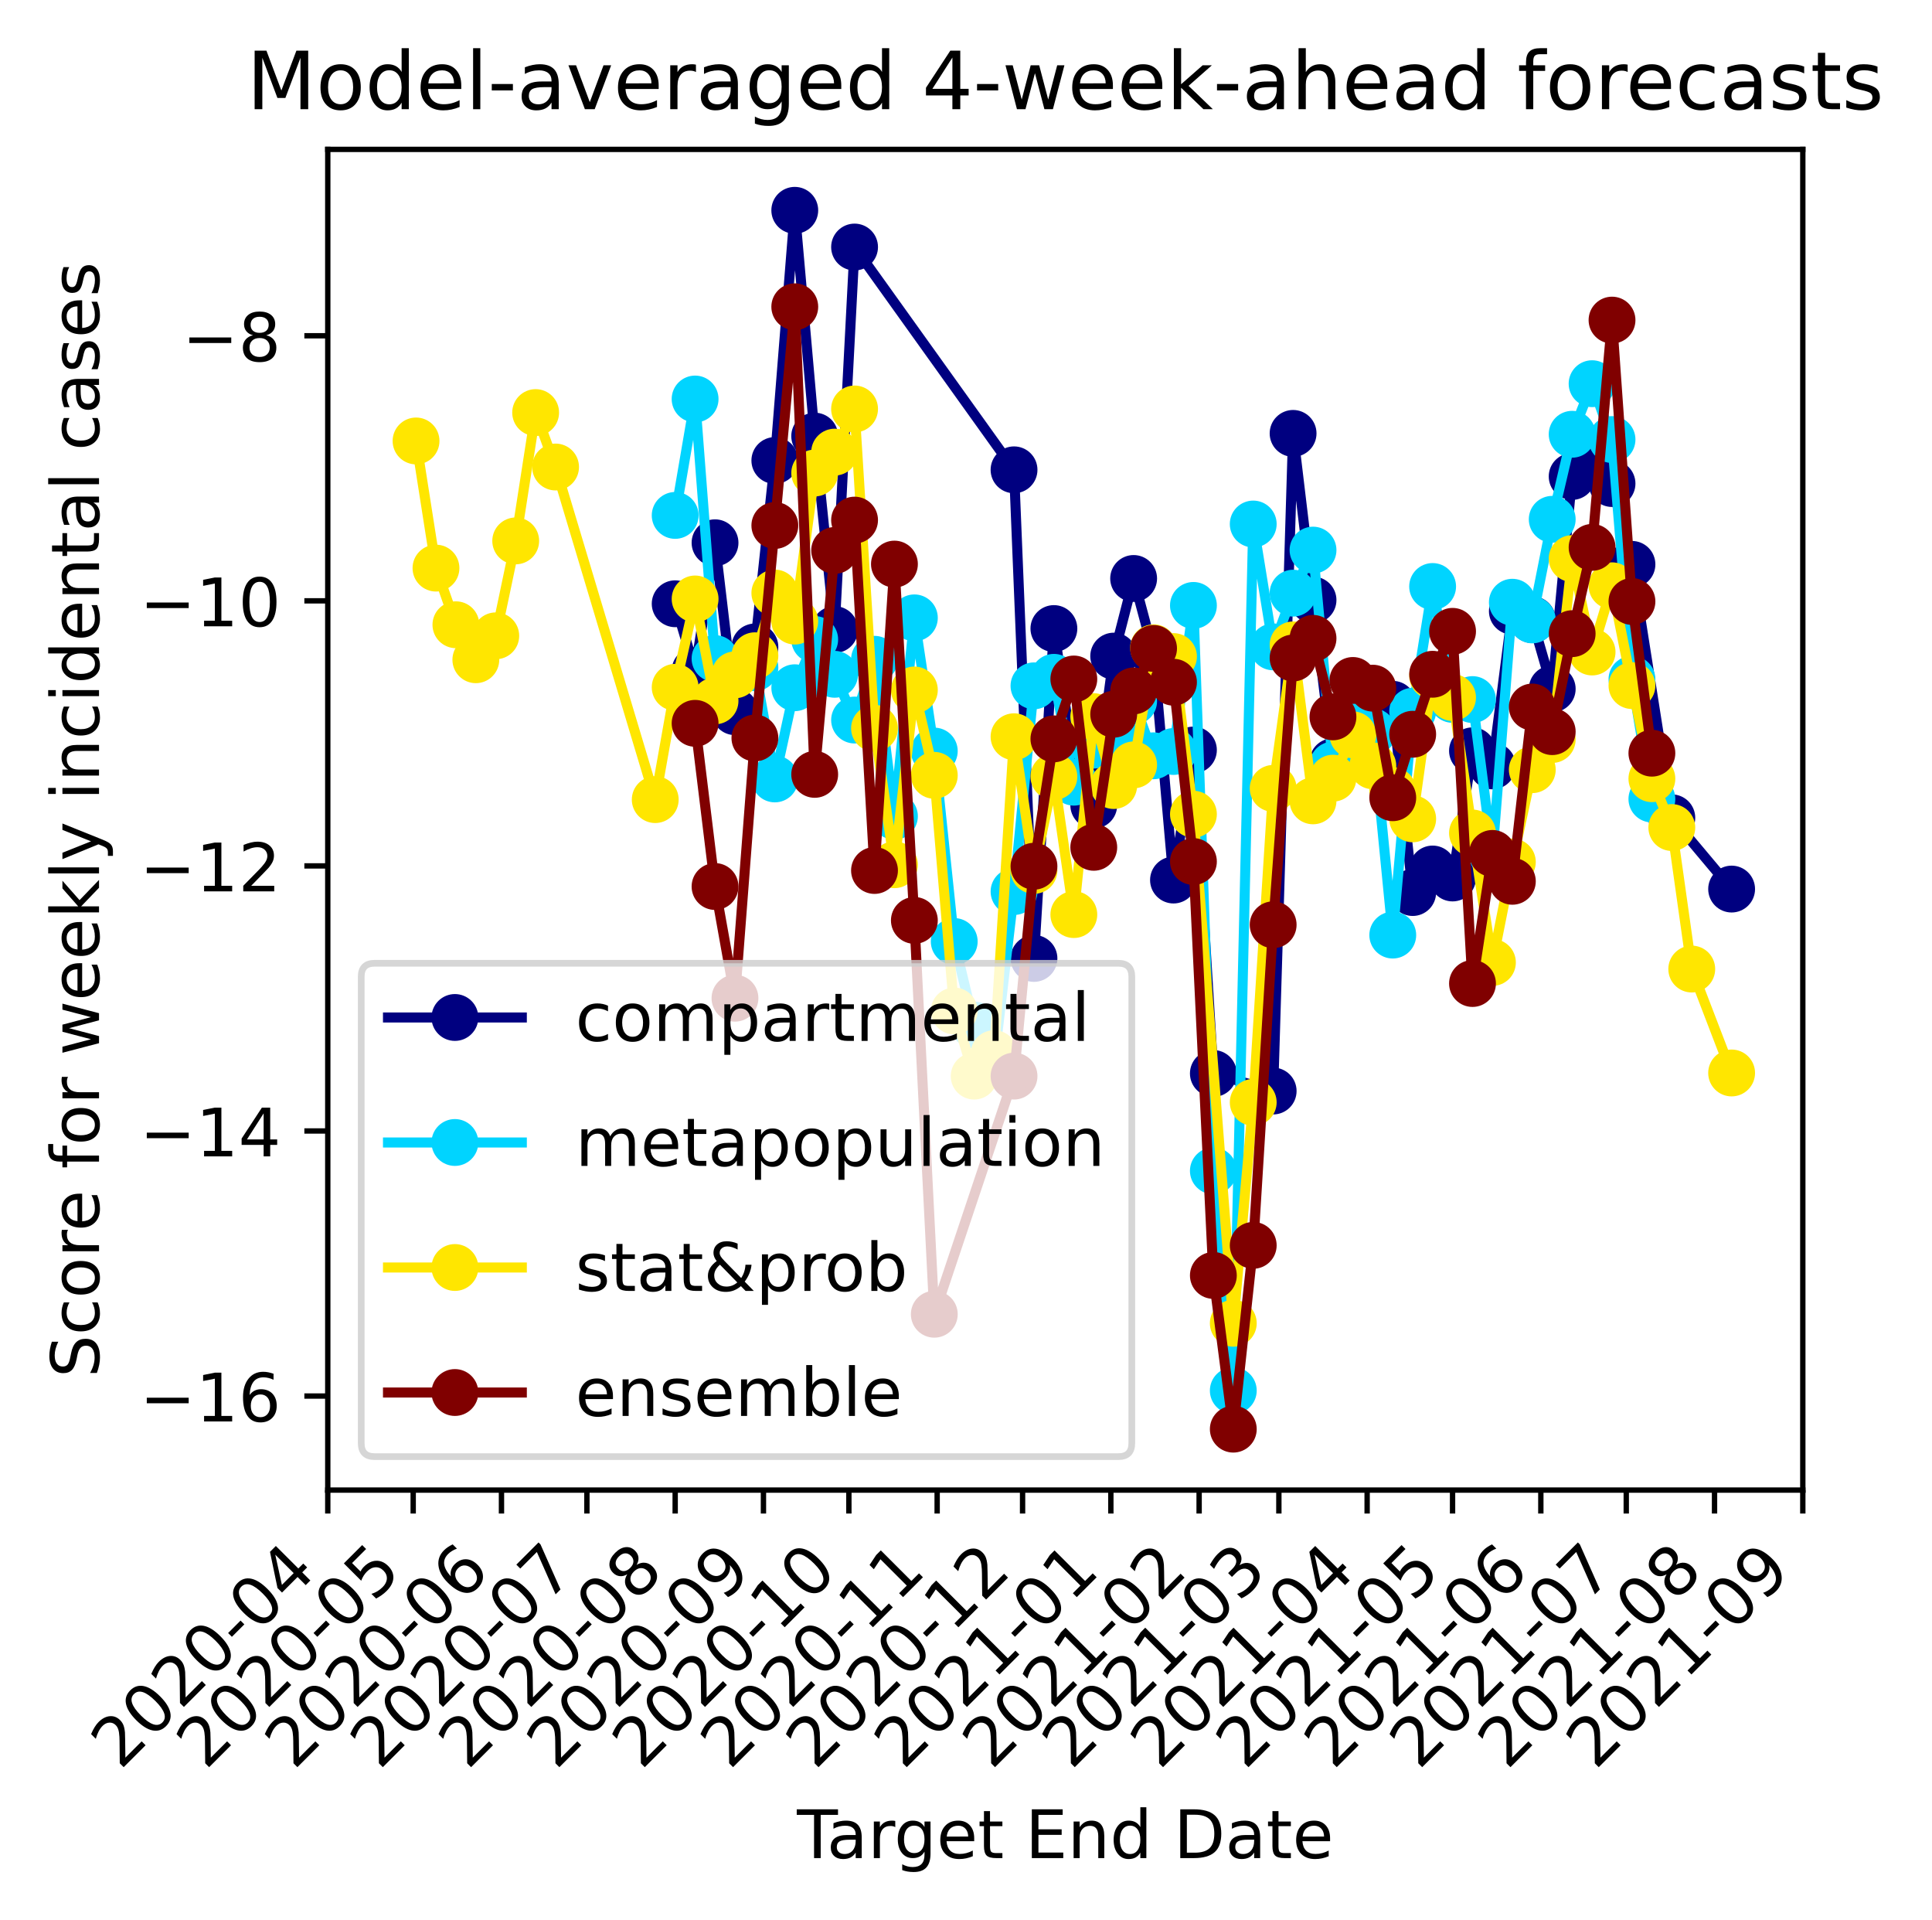 <?xml version="1.0" encoding="utf-8" standalone="no"?>
<!DOCTYPE svg PUBLIC "-//W3C//DTD SVG 1.1//EN"
  "http://www.w3.org/Graphics/SVG/1.1/DTD/svg11.dtd">
<!-- Created with matplotlib (https://matplotlib.org/) -->
<svg height="286.907pt" version="1.1" viewBox="0 0 288.723 286.907" width="288.723pt" xmlns="http://www.w3.org/2000/svg" xmlns:xlink="http://www.w3.org/1999/xlink">
 <defs>
  <style type="text/css">
*{stroke-linecap:butt;stroke-linejoin:round;}
  </style>
 </defs>
 <g id="figure_1">
  <g id="patch_1">
   <path d="M 0 286.907 
L 288.723 286.907 
L 288.723 0 
L 0 0 
z
" style="fill:#ffffff;"/>
  </g>
  <g id="axes_1">
   <g id="patch_2">
    <path d="M 48.983 222.64 
L 269.416 222.64 
L 269.416 22.318 
L 48.983 22.318 
z
" style="fill:#ffffff;"/>
   </g>
   <g id="matplotlib.axis_1">
    <g id="xtick_1">
     <g id="line2d_1">
      <defs>
       <path d="M 0 0 
L 0 3.5 
" id="m55447cb1a7" style="stroke:#000000;stroke-width:0.8;"/>
      </defs>
      <g>
       <use style="stroke:#000000;stroke-width:0.8;" x="48.983" xlink:href="#m55447cb1a7" y="222.64"/>
      </g>
     </g>
     <g id="text_1">
      <!-- 2020-04 -->
      <defs>
       <path d="M 19.188 8.297 
L 53.609 8.297 
L 53.609 0 
L 7.328 0 
L 7.328 8.297 
Q 12.938 14.109 22.625 23.891 
Q 32.328 33.688 34.812 36.531 
Q 39.547 41.844 41.422 45.531 
Q 43.312 49.219 43.312 52.781 
Q 43.312 58.594 39.234 62.25 
Q 35.156 65.922 28.609 65.922 
Q 23.969 65.922 18.812 64.312 
Q 13.672 62.703 7.812 59.422 
L 7.812 69.391 
Q 13.766 71.781 18.938 73 
Q 24.125 74.219 28.422 74.219 
Q 39.75 74.219 46.484 68.547 
Q 53.219 62.891 53.219 53.422 
Q 53.219 48.922 51.531 44.891 
Q 49.859 40.875 45.406 35.406 
Q 44.188 33.984 37.641 27.219 
Q 31.109 20.453 19.188 8.297 
z
" id="DejaVuSans-50"/>
       <path d="M 31.781 66.406 
Q 24.172 66.406 20.328 58.906 
Q 16.5 51.422 16.5 36.375 
Q 16.5 21.391 20.328 13.891 
Q 24.172 6.391 31.781 6.391 
Q 39.453 6.391 43.281 13.891 
Q 47.125 21.391 47.125 36.375 
Q 47.125 51.422 43.281 58.906 
Q 39.453 66.406 31.781 66.406 
z
M 31.781 74.219 
Q 44.047 74.219 50.516 64.516 
Q 56.984 54.828 56.984 36.375 
Q 56.984 17.969 50.516 8.266 
Q 44.047 -1.422 31.781 -1.422 
Q 19.531 -1.422 13.062 8.266 
Q 6.594 17.969 6.594 36.375 
Q 6.594 54.828 13.062 64.516 
Q 19.531 74.219 31.781 74.219 
z
" id="DejaVuSans-48"/>
       <path d="M 4.891 31.391 
L 31.203 31.391 
L 31.203 23.391 
L 4.891 23.391 
z
" id="DejaVuSans-45"/>
       <path d="M 37.797 64.312 
L 12.891 25.391 
L 37.797 25.391 
z
M 35.203 72.906 
L 47.609 72.906 
L 47.609 25.391 
L 58.016 25.391 
L 58.016 17.188 
L 47.609 17.188 
L 47.609 0 
L 37.797 0 
L 37.797 17.188 
L 4.891 17.188 
L 4.891 26.703 
z
" id="DejaVuSans-52"/>
      </defs>
      <g transform="translate(17.967 264.558)rotate(-45)scale(0.1 -0.1)">
       <use xlink:href="#DejaVuSans-50"/>
       <use x="63.623" xlink:href="#DejaVuSans-48"/>
       <use x="127.246" xlink:href="#DejaVuSans-50"/>
       <use x="190.869" xlink:href="#DejaVuSans-48"/>
       <use x="254.492" xlink:href="#DejaVuSans-45"/>
       <use x="290.576" xlink:href="#DejaVuSans-48"/>
       <use x="354.199" xlink:href="#DejaVuSans-52"/>
      </g>
     </g>
    </g>
    <g id="xtick_2">
     <g id="line2d_2">
      <g>
       <use style="stroke:#000000;stroke-width:0.8;" x="61.749" xlink:href="#m55447cb1a7" y="222.64"/>
      </g>
     </g>
     <g id="text_2">
      <!-- 2020-05 -->
      <defs>
       <path d="M 10.797 72.906 
L 49.516 72.906 
L 49.516 64.594 
L 19.828 64.594 
L 19.828 46.734 
Q 21.969 47.469 24.109 47.828 
Q 26.266 48.188 28.422 48.188 
Q 40.625 48.188 47.75 41.5 
Q 54.891 34.812 54.891 23.391 
Q 54.891 11.625 47.562 5.094 
Q 40.234 -1.422 26.906 -1.422 
Q 22.312 -1.422 17.547 -0.641 
Q 12.797 0.141 7.719 1.703 
L 7.719 11.625 
Q 12.109 9.234 16.797 8.062 
Q 21.484 6.891 26.703 6.891 
Q 35.156 6.891 40.078 11.328 
Q 45.016 15.766 45.016 23.391 
Q 45.016 31 40.078 35.438 
Q 35.156 39.891 26.703 39.891 
Q 22.75 39.891 18.812 39.016 
Q 14.891 38.141 10.797 36.281 
z
" id="DejaVuSans-53"/>
      </defs>
      <g transform="translate(30.734 264.558)rotate(-45)scale(0.1 -0.1)">
       <use xlink:href="#DejaVuSans-50"/>
       <use x="63.623" xlink:href="#DejaVuSans-48"/>
       <use x="127.246" xlink:href="#DejaVuSans-50"/>
       <use x="190.869" xlink:href="#DejaVuSans-48"/>
       <use x="254.492" xlink:href="#DejaVuSans-45"/>
       <use x="290.576" xlink:href="#DejaVuSans-48"/>
       <use x="354.199" xlink:href="#DejaVuSans-53"/>
      </g>
     </g>
    </g>
    <g id="xtick_3">
     <g id="line2d_3">
      <g>
       <use style="stroke:#000000;stroke-width:0.8;" x="74.941" xlink:href="#m55447cb1a7" y="222.64"/>
      </g>
     </g>
     <g id="text_3">
      <!-- 2020-06 -->
      <defs>
       <path d="M 33.016 40.375 
Q 26.375 40.375 22.484 35.828 
Q 18.609 31.297 18.609 23.391 
Q 18.609 15.531 22.484 10.953 
Q 26.375 6.391 33.016 6.391 
Q 39.656 6.391 43.531 10.953 
Q 47.406 15.531 47.406 23.391 
Q 47.406 31.297 43.531 35.828 
Q 39.656 40.375 33.016 40.375 
z
M 52.594 71.297 
L 52.594 62.312 
Q 48.875 64.062 45.094 64.984 
Q 41.312 65.922 37.594 65.922 
Q 27.828 65.922 22.672 59.328 
Q 17.531 52.734 16.797 39.406 
Q 19.672 43.656 24.016 45.922 
Q 28.375 48.188 33.594 48.188 
Q 44.578 48.188 50.953 41.516 
Q 57.328 34.859 57.328 23.391 
Q 57.328 12.156 50.688 5.359 
Q 44.047 -1.422 33.016 -1.422 
Q 20.359 -1.422 13.672 8.266 
Q 6.984 17.969 6.984 36.375 
Q 6.984 53.656 15.188 63.938 
Q 23.391 74.219 37.203 74.219 
Q 40.922 74.219 44.703 73.484 
Q 48.484 72.75 52.594 71.297 
z
" id="DejaVuSans-54"/>
      </defs>
      <g transform="translate(43.926 264.558)rotate(-45)scale(0.1 -0.1)">
       <use xlink:href="#DejaVuSans-50"/>
       <use x="63.623" xlink:href="#DejaVuSans-48"/>
       <use x="127.246" xlink:href="#DejaVuSans-50"/>
       <use x="190.869" xlink:href="#DejaVuSans-48"/>
       <use x="254.492" xlink:href="#DejaVuSans-45"/>
       <use x="290.576" xlink:href="#DejaVuSans-48"/>
       <use x="354.199" xlink:href="#DejaVuSans-54"/>
      </g>
     </g>
    </g>
    <g id="xtick_4">
     <g id="line2d_4">
      <g>
       <use style="stroke:#000000;stroke-width:0.8;" x="87.708" xlink:href="#m55447cb1a7" y="222.64"/>
      </g>
     </g>
     <g id="text_4">
      <!-- 2020-07 -->
      <defs>
       <path d="M 8.203 72.906 
L 55.078 72.906 
L 55.078 68.703 
L 28.609 0 
L 18.312 0 
L 43.219 64.594 
L 8.203 64.594 
z
" id="DejaVuSans-55"/>
      </defs>
      <g transform="translate(56.692 264.558)rotate(-45)scale(0.1 -0.1)">
       <use xlink:href="#DejaVuSans-50"/>
       <use x="63.623" xlink:href="#DejaVuSans-48"/>
       <use x="127.246" xlink:href="#DejaVuSans-50"/>
       <use x="190.869" xlink:href="#DejaVuSans-48"/>
       <use x="254.492" xlink:href="#DejaVuSans-45"/>
       <use x="290.576" xlink:href="#DejaVuSans-48"/>
       <use x="354.199" xlink:href="#DejaVuSans-55"/>
      </g>
     </g>
    </g>
    <g id="xtick_5">
     <g id="line2d_5">
      <g>
       <use style="stroke:#000000;stroke-width:0.8;" x="100.9" xlink:href="#m55447cb1a7" y="222.64"/>
      </g>
     </g>
     <g id="text_5">
      <!-- 2020-08 -->
      <defs>
       <path d="M 31.781 34.625 
Q 24.75 34.625 20.719 30.859 
Q 16.703 27.094 16.703 20.516 
Q 16.703 13.922 20.719 10.156 
Q 24.75 6.391 31.781 6.391 
Q 38.812 6.391 42.859 10.172 
Q 46.922 13.969 46.922 20.516 
Q 46.922 27.094 42.891 30.859 
Q 38.875 34.625 31.781 34.625 
z
M 21.922 38.812 
Q 15.578 40.375 12.031 44.719 
Q 8.5 49.078 8.5 55.328 
Q 8.5 64.062 14.719 69.141 
Q 20.953 74.219 31.781 74.219 
Q 42.672 74.219 48.875 69.141 
Q 55.078 64.062 55.078 55.328 
Q 55.078 49.078 51.531 44.719 
Q 48 40.375 41.703 38.812 
Q 48.828 37.156 52.797 32.312 
Q 56.781 27.484 56.781 20.516 
Q 56.781 9.906 50.312 4.234 
Q 43.844 -1.422 31.781 -1.422 
Q 19.734 -1.422 13.25 4.234 
Q 6.781 9.906 6.781 20.516 
Q 6.781 27.484 10.781 32.312 
Q 14.797 37.156 21.922 38.812 
z
M 18.312 54.391 
Q 18.312 48.734 21.844 45.562 
Q 25.391 42.391 31.781 42.391 
Q 38.141 42.391 41.719 45.562 
Q 45.312 48.734 45.312 54.391 
Q 45.312 60.062 41.719 63.234 
Q 38.141 66.406 31.781 66.406 
Q 25.391 66.406 21.844 63.234 
Q 18.312 60.062 18.312 54.391 
z
" id="DejaVuSans-56"/>
      </defs>
      <g transform="translate(69.884 264.558)rotate(-45)scale(0.1 -0.1)">
       <use xlink:href="#DejaVuSans-50"/>
       <use x="63.623" xlink:href="#DejaVuSans-48"/>
       <use x="127.246" xlink:href="#DejaVuSans-50"/>
       <use x="190.869" xlink:href="#DejaVuSans-48"/>
       <use x="254.492" xlink:href="#DejaVuSans-45"/>
       <use x="290.576" xlink:href="#DejaVuSans-48"/>
       <use x="354.199" xlink:href="#DejaVuSans-56"/>
      </g>
     </g>
    </g>
    <g id="xtick_6">
     <g id="line2d_6">
      <g>
       <use style="stroke:#000000;stroke-width:0.8;" x="114.092" xlink:href="#m55447cb1a7" y="222.64"/>
      </g>
     </g>
     <g id="text_6">
      <!-- 2020-09 -->
      <defs>
       <path d="M 10.984 1.516 
L 10.984 10.5 
Q 14.703 8.734 18.5 7.812 
Q 22.312 6.891 25.984 6.891 
Q 35.75 6.891 40.891 13.453 
Q 46.047 20.016 46.781 33.406 
Q 43.953 29.203 39.594 26.953 
Q 35.25 24.703 29.984 24.703 
Q 19.047 24.703 12.672 31.312 
Q 6.297 37.938 6.297 49.422 
Q 6.297 60.641 12.938 67.422 
Q 19.578 74.219 30.609 74.219 
Q 43.266 74.219 49.922 64.516 
Q 56.594 54.828 56.594 36.375 
Q 56.594 19.141 48.406 8.859 
Q 40.234 -1.422 26.422 -1.422 
Q 22.703 -1.422 18.891 -0.688 
Q 15.094 0.047 10.984 1.516 
z
M 30.609 32.422 
Q 37.25 32.422 41.125 36.953 
Q 45.016 41.5 45.016 49.422 
Q 45.016 57.281 41.125 61.844 
Q 37.25 66.406 30.609 66.406 
Q 23.969 66.406 20.094 61.844 
Q 16.219 57.281 16.219 49.422 
Q 16.219 41.5 20.094 36.953 
Q 23.969 32.422 30.609 32.422 
z
" id="DejaVuSans-57"/>
      </defs>
      <g transform="translate(83.076 264.558)rotate(-45)scale(0.1 -0.1)">
       <use xlink:href="#DejaVuSans-50"/>
       <use x="63.623" xlink:href="#DejaVuSans-48"/>
       <use x="127.246" xlink:href="#DejaVuSans-50"/>
       <use x="190.869" xlink:href="#DejaVuSans-48"/>
       <use x="254.492" xlink:href="#DejaVuSans-45"/>
       <use x="290.576" xlink:href="#DejaVuSans-48"/>
       <use x="354.199" xlink:href="#DejaVuSans-57"/>
      </g>
     </g>
    </g>
    <g id="xtick_7">
     <g id="line2d_7">
      <g>
       <use style="stroke:#000000;stroke-width:0.8;" x="126.858" xlink:href="#m55447cb1a7" y="222.64"/>
      </g>
     </g>
     <g id="text_7">
      <!-- 2020-10 -->
      <defs>
       <path d="M 12.406 8.297 
L 28.516 8.297 
L 28.516 63.922 
L 10.984 60.406 
L 10.984 69.391 
L 28.422 72.906 
L 38.281 72.906 
L 38.281 8.297 
L 54.391 8.297 
L 54.391 0 
L 12.406 0 
z
" id="DejaVuSans-49"/>
      </defs>
      <g transform="translate(95.843 264.558)rotate(-45)scale(0.1 -0.1)">
       <use xlink:href="#DejaVuSans-50"/>
       <use x="63.623" xlink:href="#DejaVuSans-48"/>
       <use x="127.246" xlink:href="#DejaVuSans-50"/>
       <use x="190.869" xlink:href="#DejaVuSans-48"/>
       <use x="254.492" xlink:href="#DejaVuSans-45"/>
       <use x="290.576" xlink:href="#DejaVuSans-49"/>
       <use x="354.199" xlink:href="#DejaVuSans-48"/>
      </g>
     </g>
    </g>
    <g id="xtick_8">
     <g id="line2d_8">
      <g>
       <use style="stroke:#000000;stroke-width:0.8;" x="140.05" xlink:href="#m55447cb1a7" y="222.64"/>
      </g>
     </g>
     <g id="text_8">
      <!-- 2020-11 -->
      <g transform="translate(109.034 264.558)rotate(-45)scale(0.1 -0.1)">
       <use xlink:href="#DejaVuSans-50"/>
       <use x="63.623" xlink:href="#DejaVuSans-48"/>
       <use x="127.246" xlink:href="#DejaVuSans-50"/>
       <use x="190.869" xlink:href="#DejaVuSans-48"/>
       <use x="254.492" xlink:href="#DejaVuSans-45"/>
       <use x="290.576" xlink:href="#DejaVuSans-49"/>
       <use x="354.199" xlink:href="#DejaVuSans-49"/>
      </g>
     </g>
    </g>
    <g id="xtick_9">
     <g id="line2d_9">
      <g>
       <use style="stroke:#000000;stroke-width:0.8;" x="152.816" xlink:href="#m55447cb1a7" y="222.64"/>
      </g>
     </g>
     <g id="text_9">
      <!-- 2020-12 -->
      <g transform="translate(121.801 264.558)rotate(-45)scale(0.1 -0.1)">
       <use xlink:href="#DejaVuSans-50"/>
       <use x="63.623" xlink:href="#DejaVuSans-48"/>
       <use x="127.246" xlink:href="#DejaVuSans-50"/>
       <use x="190.869" xlink:href="#DejaVuSans-48"/>
       <use x="254.492" xlink:href="#DejaVuSans-45"/>
       <use x="290.576" xlink:href="#DejaVuSans-49"/>
       <use x="354.199" xlink:href="#DejaVuSans-50"/>
      </g>
     </g>
    </g>
    <g id="xtick_10">
     <g id="line2d_10">
      <g>
       <use style="stroke:#000000;stroke-width:0.8;" x="166.008" xlink:href="#m55447cb1a7" y="222.64"/>
      </g>
     </g>
     <g id="text_10">
      <!-- 2021-01 -->
      <g transform="translate(134.993 264.558)rotate(-45)scale(0.1 -0.1)">
       <use xlink:href="#DejaVuSans-50"/>
       <use x="63.623" xlink:href="#DejaVuSans-48"/>
       <use x="127.246" xlink:href="#DejaVuSans-50"/>
       <use x="190.869" xlink:href="#DejaVuSans-49"/>
       <use x="254.492" xlink:href="#DejaVuSans-45"/>
       <use x="290.576" xlink:href="#DejaVuSans-48"/>
       <use x="354.199" xlink:href="#DejaVuSans-49"/>
      </g>
     </g>
    </g>
    <g id="xtick_11">
     <g id="line2d_11">
      <g>
       <use style="stroke:#000000;stroke-width:0.8;" x="179.2" xlink:href="#m55447cb1a7" y="222.64"/>
      </g>
     </g>
     <g id="text_11">
      <!-- 2021-02 -->
      <g transform="translate(148.185 264.558)rotate(-45)scale(0.1 -0.1)">
       <use xlink:href="#DejaVuSans-50"/>
       <use x="63.623" xlink:href="#DejaVuSans-48"/>
       <use x="127.246" xlink:href="#DejaVuSans-50"/>
       <use x="190.869" xlink:href="#DejaVuSans-49"/>
       <use x="254.492" xlink:href="#DejaVuSans-45"/>
       <use x="290.576" xlink:href="#DejaVuSans-48"/>
       <use x="354.199" xlink:href="#DejaVuSans-50"/>
      </g>
     </g>
    </g>
    <g id="xtick_12">
     <g id="line2d_12">
      <g>
       <use style="stroke:#000000;stroke-width:0.8;" x="191.116" xlink:href="#m55447cb1a7" y="222.64"/>
      </g>
     </g>
     <g id="text_12">
      <!-- 2021-03 -->
      <defs>
       <path d="M 40.578 39.312 
Q 47.656 37.797 51.625 33 
Q 55.609 28.219 55.609 21.188 
Q 55.609 10.406 48.188 4.484 
Q 40.766 -1.422 27.094 -1.422 
Q 22.516 -1.422 17.656 -0.516 
Q 12.797 0.391 7.625 2.203 
L 7.625 11.719 
Q 11.719 9.328 16.594 8.109 
Q 21.484 6.891 26.812 6.891 
Q 36.078 6.891 40.938 10.547 
Q 45.797 14.203 45.797 21.188 
Q 45.797 27.641 41.281 31.266 
Q 36.766 34.906 28.719 34.906 
L 20.219 34.906 
L 20.219 43.016 
L 29.109 43.016 
Q 36.375 43.016 40.234 45.922 
Q 44.094 48.828 44.094 54.297 
Q 44.094 59.906 40.109 62.906 
Q 36.141 65.922 28.719 65.922 
Q 24.656 65.922 20.016 65.031 
Q 15.375 64.156 9.812 62.312 
L 9.812 71.094 
Q 15.438 72.656 20.344 73.438 
Q 25.25 74.219 29.594 74.219 
Q 40.828 74.219 47.359 69.109 
Q 53.906 64.016 53.906 55.328 
Q 53.906 49.266 50.438 45.094 
Q 46.969 40.922 40.578 39.312 
z
" id="DejaVuSans-51"/>
      </defs>
      <g transform="translate(160.1 264.558)rotate(-45)scale(0.1 -0.1)">
       <use xlink:href="#DejaVuSans-50"/>
       <use x="63.623" xlink:href="#DejaVuSans-48"/>
       <use x="127.246" xlink:href="#DejaVuSans-50"/>
       <use x="190.869" xlink:href="#DejaVuSans-49"/>
       <use x="254.492" xlink:href="#DejaVuSans-45"/>
       <use x="290.576" xlink:href="#DejaVuSans-48"/>
       <use x="354.199" xlink:href="#DejaVuSans-51"/>
      </g>
     </g>
    </g>
    <g id="xtick_13">
     <g id="line2d_13">
      <g>
       <use style="stroke:#000000;stroke-width:0.8;" x="204.308" xlink:href="#m55447cb1a7" y="222.64"/>
      </g>
     </g>
     <g id="text_13">
      <!-- 2021-04 -->
      <g transform="translate(173.292 264.558)rotate(-45)scale(0.1 -0.1)">
       <use xlink:href="#DejaVuSans-50"/>
       <use x="63.623" xlink:href="#DejaVuSans-48"/>
       <use x="127.246" xlink:href="#DejaVuSans-50"/>
       <use x="190.869" xlink:href="#DejaVuSans-49"/>
       <use x="254.492" xlink:href="#DejaVuSans-45"/>
       <use x="290.576" xlink:href="#DejaVuSans-48"/>
       <use x="354.199" xlink:href="#DejaVuSans-52"/>
      </g>
     </g>
    </g>
    <g id="xtick_14">
     <g id="line2d_14">
      <g>
       <use style="stroke:#000000;stroke-width:0.8;" x="217.074" xlink:href="#m55447cb1a7" y="222.64"/>
      </g>
     </g>
     <g id="text_14">
      <!-- 2021-05 -->
      <g transform="translate(186.059 264.558)rotate(-45)scale(0.1 -0.1)">
       <use xlink:href="#DejaVuSans-50"/>
       <use x="63.623" xlink:href="#DejaVuSans-48"/>
       <use x="127.246" xlink:href="#DejaVuSans-50"/>
       <use x="190.869" xlink:href="#DejaVuSans-49"/>
       <use x="254.492" xlink:href="#DejaVuSans-45"/>
       <use x="290.576" xlink:href="#DejaVuSans-48"/>
       <use x="354.199" xlink:href="#DejaVuSans-53"/>
      </g>
     </g>
    </g>
    <g id="xtick_15">
     <g id="line2d_15">
      <g>
       <use style="stroke:#000000;stroke-width:0.8;" x="230.266" xlink:href="#m55447cb1a7" y="222.64"/>
      </g>
     </g>
     <g id="text_15">
      <!-- 2021-06 -->
      <g transform="translate(199.251 264.558)rotate(-45)scale(0.1 -0.1)">
       <use xlink:href="#DejaVuSans-50"/>
       <use x="63.623" xlink:href="#DejaVuSans-48"/>
       <use x="127.246" xlink:href="#DejaVuSans-50"/>
       <use x="190.869" xlink:href="#DejaVuSans-49"/>
       <use x="254.492" xlink:href="#DejaVuSans-45"/>
       <use x="290.576" xlink:href="#DejaVuSans-48"/>
       <use x="354.199" xlink:href="#DejaVuSans-54"/>
      </g>
     </g>
    </g>
    <g id="xtick_16">
     <g id="line2d_16">
      <g>
       <use style="stroke:#000000;stroke-width:0.8;" x="243.032" xlink:href="#m55447cb1a7" y="222.64"/>
      </g>
     </g>
     <g id="text_16">
      <!-- 2021-07 -->
      <g transform="translate(212.017 264.558)rotate(-45)scale(0.1 -0.1)">
       <use xlink:href="#DejaVuSans-50"/>
       <use x="63.623" xlink:href="#DejaVuSans-48"/>
       <use x="127.246" xlink:href="#DejaVuSans-50"/>
       <use x="190.869" xlink:href="#DejaVuSans-49"/>
       <use x="254.492" xlink:href="#DejaVuSans-45"/>
       <use x="290.576" xlink:href="#DejaVuSans-48"/>
       <use x="354.199" xlink:href="#DejaVuSans-55"/>
      </g>
     </g>
    </g>
    <g id="xtick_17">
     <g id="line2d_17">
      <g>
       <use style="stroke:#000000;stroke-width:0.8;" x="256.224" xlink:href="#m55447cb1a7" y="222.64"/>
      </g>
     </g>
     <g id="text_17">
      <!-- 2021-08 -->
      <g transform="translate(225.209 264.558)rotate(-45)scale(0.1 -0.1)">
       <use xlink:href="#DejaVuSans-50"/>
       <use x="63.623" xlink:href="#DejaVuSans-48"/>
       <use x="127.246" xlink:href="#DejaVuSans-50"/>
       <use x="190.869" xlink:href="#DejaVuSans-49"/>
       <use x="254.492" xlink:href="#DejaVuSans-45"/>
       <use x="290.576" xlink:href="#DejaVuSans-48"/>
       <use x="354.199" xlink:href="#DejaVuSans-56"/>
      </g>
     </g>
    </g>
    <g id="xtick_18">
     <g id="line2d_18">
      <g>
       <use style="stroke:#000000;stroke-width:0.8;" x="269.416" xlink:href="#m55447cb1a7" y="222.64"/>
      </g>
     </g>
     <g id="text_18">
      <!-- 2021-09 -->
      <g transform="translate(238.401 264.558)rotate(-45)scale(0.1 -0.1)">
       <use xlink:href="#DejaVuSans-50"/>
       <use x="63.623" xlink:href="#DejaVuSans-48"/>
       <use x="127.246" xlink:href="#DejaVuSans-50"/>
       <use x="190.869" xlink:href="#DejaVuSans-49"/>
       <use x="254.492" xlink:href="#DejaVuSans-45"/>
       <use x="290.576" xlink:href="#DejaVuSans-48"/>
       <use x="354.199" xlink:href="#DejaVuSans-57"/>
      </g>
     </g>
    </g>
    <g id="text_19">
     <!-- Target End Date -->
     <defs>
      <path d="M -0.297 72.906 
L 61.375 72.906 
L 61.375 64.594 
L 35.5 64.594 
L 35.5 0 
L 25.594 0 
L 25.594 64.594 
L -0.297 64.594 
z
" id="DejaVuSans-84"/>
      <path d="M 34.281 27.484 
Q 23.391 27.484 19.188 25 
Q 14.984 22.516 14.984 16.5 
Q 14.984 11.719 18.141 8.906 
Q 21.297 6.109 26.703 6.109 
Q 34.188 6.109 38.703 11.406 
Q 43.219 16.703 43.219 25.484 
L 43.219 27.484 
z
M 52.203 31.203 
L 52.203 0 
L 43.219 0 
L 43.219 8.297 
Q 40.141 3.328 35.547 0.953 
Q 30.953 -1.422 24.312 -1.422 
Q 15.922 -1.422 10.953 3.297 
Q 6 8.016 6 15.922 
Q 6 25.141 12.172 29.828 
Q 18.359 34.516 30.609 34.516 
L 43.219 34.516 
L 43.219 35.406 
Q 43.219 41.609 39.141 45 
Q 35.062 48.391 27.688 48.391 
Q 23 48.391 18.547 47.266 
Q 14.109 46.141 10.016 43.891 
L 10.016 52.203 
Q 14.938 54.109 19.578 55.047 
Q 24.219 56 28.609 56 
Q 40.484 56 46.344 49.844 
Q 52.203 43.703 52.203 31.203 
z
" id="DejaVuSans-97"/>
      <path d="M 41.109 46.297 
Q 39.594 47.172 37.812 47.578 
Q 36.031 48 33.891 48 
Q 26.266 48 22.188 43.047 
Q 18.109 38.094 18.109 28.812 
L 18.109 0 
L 9.078 0 
L 9.078 54.688 
L 18.109 54.688 
L 18.109 46.188 
Q 20.953 51.172 25.484 53.578 
Q 30.031 56 36.531 56 
Q 37.453 56 38.578 55.875 
Q 39.703 55.766 41.062 55.516 
z
" id="DejaVuSans-114"/>
      <path d="M 45.406 27.984 
Q 45.406 37.75 41.375 43.109 
Q 37.359 48.484 30.078 48.484 
Q 22.859 48.484 18.828 43.109 
Q 14.797 37.75 14.797 27.984 
Q 14.797 18.266 18.828 12.891 
Q 22.859 7.516 30.078 7.516 
Q 37.359 7.516 41.375 12.891 
Q 45.406 18.266 45.406 27.984 
z
M 54.391 6.781 
Q 54.391 -7.172 48.188 -13.984 
Q 42 -20.797 29.203 -20.797 
Q 24.469 -20.797 20.266 -20.094 
Q 16.062 -19.391 12.109 -17.922 
L 12.109 -9.188 
Q 16.062 -11.328 19.922 -12.344 
Q 23.781 -13.375 27.781 -13.375 
Q 36.625 -13.375 41.016 -8.766 
Q 45.406 -4.156 45.406 5.172 
L 45.406 9.625 
Q 42.625 4.781 38.281 2.391 
Q 33.938 0 27.875 0 
Q 17.828 0 11.672 7.656 
Q 5.516 15.328 5.516 27.984 
Q 5.516 40.672 11.672 48.328 
Q 17.828 56 27.875 56 
Q 33.938 56 38.281 53.609 
Q 42.625 51.219 45.406 46.391 
L 45.406 54.688 
L 54.391 54.688 
z
" id="DejaVuSans-103"/>
      <path d="M 56.203 29.594 
L 56.203 25.203 
L 14.891 25.203 
Q 15.484 15.922 20.484 11.062 
Q 25.484 6.203 34.422 6.203 
Q 39.594 6.203 44.453 7.469 
Q 49.312 8.734 54.109 11.281 
L 54.109 2.781 
Q 49.266 0.734 44.188 -0.344 
Q 39.109 -1.422 33.891 -1.422 
Q 20.797 -1.422 13.156 6.188 
Q 5.516 13.812 5.516 26.812 
Q 5.516 40.234 12.766 48.109 
Q 20.016 56 32.328 56 
Q 43.359 56 49.781 48.891 
Q 56.203 41.797 56.203 29.594 
z
M 47.219 32.234 
Q 47.125 39.594 43.094 43.984 
Q 39.062 48.391 32.422 48.391 
Q 24.906 48.391 20.391 44.141 
Q 15.875 39.891 15.188 32.172 
z
" id="DejaVuSans-101"/>
      <path d="M 18.312 70.219 
L 18.312 54.688 
L 36.812 54.688 
L 36.812 47.703 
L 18.312 47.703 
L 18.312 18.016 
Q 18.312 11.328 20.141 9.422 
Q 21.969 7.516 27.594 7.516 
L 36.812 7.516 
L 36.812 0 
L 27.594 0 
Q 17.188 0 13.234 3.875 
Q 9.281 7.766 9.281 18.016 
L 9.281 47.703 
L 2.688 47.703 
L 2.688 54.688 
L 9.281 54.688 
L 9.281 70.219 
z
" id="DejaVuSans-116"/>
      <path id="DejaVuSans-32"/>
      <path d="M 9.812 72.906 
L 55.906 72.906 
L 55.906 64.594 
L 19.672 64.594 
L 19.672 43.016 
L 54.391 43.016 
L 54.391 34.719 
L 19.672 34.719 
L 19.672 8.297 
L 56.781 8.297 
L 56.781 0 
L 9.812 0 
z
" id="DejaVuSans-69"/>
      <path d="M 54.891 33.016 
L 54.891 0 
L 45.906 0 
L 45.906 32.719 
Q 45.906 40.484 42.875 44.328 
Q 39.844 48.188 33.797 48.188 
Q 26.516 48.188 22.312 43.547 
Q 18.109 38.922 18.109 30.906 
L 18.109 0 
L 9.078 0 
L 9.078 54.688 
L 18.109 54.688 
L 18.109 46.188 
Q 21.344 51.125 25.703 53.562 
Q 30.078 56 35.797 56 
Q 45.219 56 50.047 50.172 
Q 54.891 44.344 54.891 33.016 
z
" id="DejaVuSans-110"/>
      <path d="M 45.406 46.391 
L 45.406 75.984 
L 54.391 75.984 
L 54.391 0 
L 45.406 0 
L 45.406 8.203 
Q 42.578 3.328 38.25 0.953 
Q 33.938 -1.422 27.875 -1.422 
Q 17.969 -1.422 11.734 6.484 
Q 5.516 14.406 5.516 27.297 
Q 5.516 40.188 11.734 48.094 
Q 17.969 56 27.875 56 
Q 33.938 56 38.25 53.625 
Q 42.578 51.266 45.406 46.391 
z
M 14.797 27.297 
Q 14.797 17.391 18.875 11.75 
Q 22.953 6.109 30.078 6.109 
Q 37.203 6.109 41.297 11.75 
Q 45.406 17.391 45.406 27.297 
Q 45.406 37.203 41.297 42.844 
Q 37.203 48.484 30.078 48.484 
Q 22.953 48.484 18.875 42.844 
Q 14.797 37.203 14.797 27.297 
z
" id="DejaVuSans-100"/>
      <path d="M 19.672 64.797 
L 19.672 8.109 
L 31.594 8.109 
Q 46.688 8.109 53.688 14.938 
Q 60.688 21.781 60.688 36.531 
Q 60.688 51.172 53.688 57.984 
Q 46.688 64.797 31.594 64.797 
z
M 9.812 72.906 
L 30.078 72.906 
Q 51.266 72.906 61.172 64.094 
Q 71.094 55.281 71.094 36.531 
Q 71.094 17.672 61.125 8.828 
Q 51.172 0 30.078 0 
L 9.812 0 
z
" id="DejaVuSans-68"/>
     </defs>
     <g transform="translate(119.096 277.627)scale(0.1 -0.1)">
      <use xlink:href="#DejaVuSans-84"/>
      <use x="44.584" xlink:href="#DejaVuSans-97"/>
      <use x="105.863" xlink:href="#DejaVuSans-114"/>
      <use x="145.227" xlink:href="#DejaVuSans-103"/>
      <use x="208.703" xlink:href="#DejaVuSans-101"/>
      <use x="270.227" xlink:href="#DejaVuSans-116"/>
      <use x="309.436" xlink:href="#DejaVuSans-32"/>
      <use x="341.223" xlink:href="#DejaVuSans-69"/>
      <use x="404.406" xlink:href="#DejaVuSans-110"/>
      <use x="467.785" xlink:href="#DejaVuSans-100"/>
      <use x="531.262" xlink:href="#DejaVuSans-32"/>
      <use x="563.049" xlink:href="#DejaVuSans-68"/>
      <use x="640.051" xlink:href="#DejaVuSans-97"/>
      <use x="701.33" xlink:href="#DejaVuSans-116"/>
      <use x="740.539" xlink:href="#DejaVuSans-101"/>
     </g>
    </g>
   </g>
   <g id="matplotlib.axis_2">
    <g id="ytick_1">
     <g id="line2d_19">
      <defs>
       <path d="M 0 0 
L -3.5 0 
" id="m89da0a7ca0" style="stroke:#000000;stroke-width:0.8;"/>
      </defs>
      <g>
       <use style="stroke:#000000;stroke-width:0.8;" x="48.983" xlink:href="#m89da0a7ca0" y="208.588"/>
      </g>
     </g>
     <g id="text_20">
      <!-- −16 -->
      <defs>
       <path d="M 10.594 35.5 
L 73.188 35.5 
L 73.188 27.203 
L 10.594 27.203 
z
" id="DejaVuSans-8722"/>
      </defs>
      <g transform="translate(20.878 212.387)scale(0.1 -0.1)">
       <use xlink:href="#DejaVuSans-8722"/>
       <use x="83.789" xlink:href="#DejaVuSans-49"/>
       <use x="147.412" xlink:href="#DejaVuSans-54"/>
      </g>
     </g>
    </g>
    <g id="ytick_2">
     <g id="line2d_20">
      <g>
       <use style="stroke:#000000;stroke-width:0.8;" x="48.983" xlink:href="#m89da0a7ca0" y="168.984"/>
      </g>
     </g>
     <g id="text_21">
      <!-- −14 -->
      <g transform="translate(20.878 172.783)scale(0.1 -0.1)">
       <use xlink:href="#DejaVuSans-8722"/>
       <use x="83.789" xlink:href="#DejaVuSans-49"/>
       <use x="147.412" xlink:href="#DejaVuSans-52"/>
      </g>
     </g>
    </g>
    <g id="ytick_3">
     <g id="line2d_21">
      <g>
       <use style="stroke:#000000;stroke-width:0.8;" x="48.983" xlink:href="#m89da0a7ca0" y="129.38"/>
      </g>
     </g>
     <g id="text_22">
      <!-- −12 -->
      <g transform="translate(20.878 133.179)scale(0.1 -0.1)">
       <use xlink:href="#DejaVuSans-8722"/>
       <use x="83.789" xlink:href="#DejaVuSans-49"/>
       <use x="147.412" xlink:href="#DejaVuSans-50"/>
      </g>
     </g>
    </g>
    <g id="ytick_4">
     <g id="line2d_22">
      <g>
       <use style="stroke:#000000;stroke-width:0.8;" x="48.983" xlink:href="#m89da0a7ca0" y="89.776"/>
      </g>
     </g>
     <g id="text_23">
      <!-- −10 -->
      <g transform="translate(20.878 93.575)scale(0.1 -0.1)">
       <use xlink:href="#DejaVuSans-8722"/>
       <use x="83.789" xlink:href="#DejaVuSans-49"/>
       <use x="147.412" xlink:href="#DejaVuSans-48"/>
      </g>
     </g>
    </g>
    <g id="ytick_5">
     <g id="line2d_23">
      <g>
       <use style="stroke:#000000;stroke-width:0.8;" x="48.983" xlink:href="#m89da0a7ca0" y="50.172"/>
      </g>
     </g>
     <g id="text_24">
      <!-- −8 -->
      <g transform="translate(27.241 53.971)scale(0.1 -0.1)">
       <use xlink:href="#DejaVuSans-8722"/>
       <use x="83.789" xlink:href="#DejaVuSans-56"/>
      </g>
     </g>
    </g>
    <g id="text_25">
     <!-- Score for weekly incidental cases -->
     <defs>
      <path d="M 53.516 70.516 
L 53.516 60.891 
Q 47.906 63.578 42.922 64.891 
Q 37.938 66.219 33.297 66.219 
Q 25.25 66.219 20.875 63.094 
Q 16.5 59.969 16.5 54.203 
Q 16.5 49.359 19.406 46.891 
Q 22.312 44.438 30.422 42.922 
L 36.375 41.703 
Q 47.406 39.594 52.656 34.297 
Q 57.906 29 57.906 20.125 
Q 57.906 9.516 50.797 4.047 
Q 43.703 -1.422 29.984 -1.422 
Q 24.812 -1.422 18.969 -0.25 
Q 13.141 0.922 6.891 3.219 
L 6.891 13.375 
Q 12.891 10.016 18.656 8.297 
Q 24.422 6.594 29.984 6.594 
Q 38.422 6.594 43.016 9.906 
Q 47.609 13.234 47.609 19.391 
Q 47.609 24.75 44.312 27.781 
Q 41.016 30.812 33.5 32.328 
L 27.484 33.5 
Q 16.453 35.688 11.516 40.375 
Q 6.594 45.062 6.594 53.422 
Q 6.594 63.094 13.406 68.656 
Q 20.219 74.219 32.172 74.219 
Q 37.312 74.219 42.625 73.281 
Q 47.953 72.359 53.516 70.516 
z
" id="DejaVuSans-83"/>
      <path d="M 48.781 52.594 
L 48.781 44.188 
Q 44.969 46.297 41.141 47.344 
Q 37.312 48.391 33.406 48.391 
Q 24.656 48.391 19.812 42.844 
Q 14.984 37.312 14.984 27.297 
Q 14.984 17.281 19.812 11.734 
Q 24.656 6.203 33.406 6.203 
Q 37.312 6.203 41.141 7.25 
Q 44.969 8.297 48.781 10.406 
L 48.781 2.094 
Q 45.016 0.344 40.984 -0.531 
Q 36.969 -1.422 32.422 -1.422 
Q 20.062 -1.422 12.781 6.344 
Q 5.516 14.109 5.516 27.297 
Q 5.516 40.672 12.859 48.328 
Q 20.219 56 33.016 56 
Q 37.156 56 41.109 55.141 
Q 45.062 54.297 48.781 52.594 
z
" id="DejaVuSans-99"/>
      <path d="M 30.609 48.391 
Q 23.391 48.391 19.188 42.75 
Q 14.984 37.109 14.984 27.297 
Q 14.984 17.484 19.156 11.844 
Q 23.344 6.203 30.609 6.203 
Q 37.797 6.203 41.984 11.859 
Q 46.188 17.531 46.188 27.297 
Q 46.188 37.016 41.984 42.703 
Q 37.797 48.391 30.609 48.391 
z
M 30.609 56 
Q 42.328 56 49.016 48.375 
Q 55.719 40.766 55.719 27.297 
Q 55.719 13.875 49.016 6.219 
Q 42.328 -1.422 30.609 -1.422 
Q 18.844 -1.422 12.172 6.219 
Q 5.516 13.875 5.516 27.297 
Q 5.516 40.766 12.172 48.375 
Q 18.844 56 30.609 56 
z
" id="DejaVuSans-111"/>
      <path d="M 37.109 75.984 
L 37.109 68.5 
L 28.516 68.5 
Q 23.688 68.5 21.797 66.547 
Q 19.922 64.594 19.922 59.516 
L 19.922 54.688 
L 34.719 54.688 
L 34.719 47.703 
L 19.922 47.703 
L 19.922 0 
L 10.891 0 
L 10.891 47.703 
L 2.297 47.703 
L 2.297 54.688 
L 10.891 54.688 
L 10.891 58.5 
Q 10.891 67.625 15.141 71.797 
Q 19.391 75.984 28.609 75.984 
z
" id="DejaVuSans-102"/>
      <path d="M 4.203 54.688 
L 13.188 54.688 
L 24.422 12.016 
L 35.594 54.688 
L 46.188 54.688 
L 57.422 12.016 
L 68.609 54.688 
L 77.594 54.688 
L 63.281 0 
L 52.688 0 
L 40.922 44.828 
L 29.109 0 
L 18.5 0 
z
" id="DejaVuSans-119"/>
      <path d="M 9.078 75.984 
L 18.109 75.984 
L 18.109 31.109 
L 44.922 54.688 
L 56.391 54.688 
L 27.391 29.109 
L 57.625 0 
L 45.906 0 
L 18.109 26.703 
L 18.109 0 
L 9.078 0 
z
" id="DejaVuSans-107"/>
      <path d="M 9.422 75.984 
L 18.406 75.984 
L 18.406 0 
L 9.422 0 
z
" id="DejaVuSans-108"/>
      <path d="M 32.172 -5.078 
Q 28.375 -14.844 24.75 -17.812 
Q 21.141 -20.797 15.094 -20.797 
L 7.906 -20.797 
L 7.906 -13.281 
L 13.188 -13.281 
Q 16.891 -13.281 18.938 -11.516 
Q 21 -9.766 23.484 -3.219 
L 25.094 0.875 
L 2.984 54.688 
L 12.5 54.688 
L 29.594 11.922 
L 46.688 54.688 
L 56.203 54.688 
z
" id="DejaVuSans-121"/>
      <path d="M 9.422 54.688 
L 18.406 54.688 
L 18.406 0 
L 9.422 0 
z
M 9.422 75.984 
L 18.406 75.984 
L 18.406 64.594 
L 9.422 64.594 
z
" id="DejaVuSans-105"/>
      <path d="M 44.281 53.078 
L 44.281 44.578 
Q 40.484 46.531 36.375 47.5 
Q 32.281 48.484 27.875 48.484 
Q 21.188 48.484 17.844 46.438 
Q 14.5 44.391 14.5 40.281 
Q 14.5 37.156 16.891 35.375 
Q 19.281 33.594 26.516 31.984 
L 29.594 31.297 
Q 39.156 29.25 43.188 25.516 
Q 47.219 21.781 47.219 15.094 
Q 47.219 7.469 41.188 3.016 
Q 35.156 -1.422 24.609 -1.422 
Q 20.219 -1.422 15.453 -0.562 
Q 10.688 0.297 5.422 2 
L 5.422 11.281 
Q 10.406 8.688 15.234 7.391 
Q 20.062 6.109 24.812 6.109 
Q 31.156 6.109 34.562 8.281 
Q 37.984 10.453 37.984 14.406 
Q 37.984 18.062 35.516 20.016 
Q 33.062 21.969 24.703 23.781 
L 21.578 24.516 
Q 13.234 26.266 9.516 29.906 
Q 5.812 33.547 5.812 39.891 
Q 5.812 47.609 11.281 51.797 
Q 16.75 56 26.812 56 
Q 31.781 56 36.172 55.266 
Q 40.578 54.547 44.281 53.078 
z
" id="DejaVuSans-115"/>
     </defs>
     <g transform="translate(14.798 205.827)rotate(-90)scale(0.1 -0.1)">
      <use xlink:href="#DejaVuSans-83"/>
      <use x="63.477" xlink:href="#DejaVuSans-99"/>
      <use x="118.457" xlink:href="#DejaVuSans-111"/>
      <use x="179.639" xlink:href="#DejaVuSans-114"/>
      <use x="218.502" xlink:href="#DejaVuSans-101"/>
      <use x="280.025" xlink:href="#DejaVuSans-32"/>
      <use x="311.812" xlink:href="#DejaVuSans-102"/>
      <use x="347.018" xlink:href="#DejaVuSans-111"/>
      <use x="408.199" xlink:href="#DejaVuSans-114"/>
      <use x="449.312" xlink:href="#DejaVuSans-32"/>
      <use x="481.1" xlink:href="#DejaVuSans-119"/>
      <use x="562.887" xlink:href="#DejaVuSans-101"/>
      <use x="624.41" xlink:href="#DejaVuSans-101"/>
      <use x="685.934" xlink:href="#DejaVuSans-107"/>
      <use x="743.844" xlink:href="#DejaVuSans-108"/>
      <use x="771.627" xlink:href="#DejaVuSans-121"/>
      <use x="830.807" xlink:href="#DejaVuSans-32"/>
      <use x="862.594" xlink:href="#DejaVuSans-105"/>
      <use x="890.377" xlink:href="#DejaVuSans-110"/>
      <use x="953.756" xlink:href="#DejaVuSans-99"/>
      <use x="1008.736" xlink:href="#DejaVuSans-105"/>
      <use x="1036.52" xlink:href="#DejaVuSans-100"/>
      <use x="1099.996" xlink:href="#DejaVuSans-101"/>
      <use x="1161.52" xlink:href="#DejaVuSans-110"/>
      <use x="1224.898" xlink:href="#DejaVuSans-116"/>
      <use x="1264.107" xlink:href="#DejaVuSans-97"/>
      <use x="1325.387" xlink:href="#DejaVuSans-108"/>
      <use x="1353.17" xlink:href="#DejaVuSans-32"/>
      <use x="1384.957" xlink:href="#DejaVuSans-99"/>
      <use x="1439.938" xlink:href="#DejaVuSans-97"/>
      <use x="1501.217" xlink:href="#DejaVuSans-115"/>
      <use x="1553.316" xlink:href="#DejaVuSans-101"/>
      <use x="1614.84" xlink:href="#DejaVuSans-115"/>
     </g>
    </g>
   </g>
   <g id="line2d_24">
    <path clip-path="url(#pe8f65c1509)" d="M 100.9 90.21 
L 103.878 100.21 
L 106.857 81.097 
L 109.836 106.339 
L 112.815 96.663 
L 115.794 68.807 
L 118.773 31.424 
L 121.751 65.16 
L 124.73 94.07 
L 127.709 36.912 
L 151.54 70.199 
L 154.519 143.204 
L 157.497 93.915 
L 160.476 114.013 
L 163.455 120.311 
L 166.434 98.032 
L 169.413 86.433 
L 172.392 97.593 
L 175.37 131.491 
L 178.349 112.062 
L 181.328 160.391 
L 190.265 163.015 
L 193.243 64.755 
L 196.222 89.655 
L 199.201 113.809 
L 202.18 112.211 
L 205.159 103.472 
L 208.138 105.233 
L 211.116 133.359 
L 214.095 129.842 
L 217.074 131.183 
L 220.053 112.18 
L 223.032 114.435 
L 226.011 91.321 
L 228.989 92.584 
L 231.968 102.934 
L 234.947 71.19 
L 237.926 69.821 
L 240.905 72.249 
L 243.884 84.325 
L 249.841 122.193 
L 258.778 132.839 
" style="fill:none;stroke:#000080;stroke-linecap:square;stroke-width:1.5;"/>
    <defs>
     <path d="M 0 3 
C 0.796 3 1.559 2.684 2.121 2.121 
C 2.684 1.559 3 0.796 3 0 
C 3 -0.796 2.684 -1.559 2.121 -2.121 
C 1.559 -2.684 0.796 -3 0 -3 
C -0.796 -3 -1.559 -2.684 -2.121 -2.121 
C -2.684 -1.559 -3 -0.796 -3 0 
C -3 0.796 -2.684 1.559 -2.121 2.121 
C -1.559 2.684 -0.796 3 0 3 
z
" id="me41aa24c84" style="stroke:#000080;"/>
    </defs>
    <g clip-path="url(#pe8f65c1509)">
     <use style="fill:#000080;stroke:#000080;" x="100.9" xlink:href="#me41aa24c84" y="90.21"/>
     <use style="fill:#000080;stroke:#000080;" x="103.878" xlink:href="#me41aa24c84" y="100.21"/>
     <use style="fill:#000080;stroke:#000080;" x="106.857" xlink:href="#me41aa24c84" y="81.097"/>
     <use style="fill:#000080;stroke:#000080;" x="109.836" xlink:href="#me41aa24c84" y="106.339"/>
     <use style="fill:#000080;stroke:#000080;" x="112.815" xlink:href="#me41aa24c84" y="96.663"/>
     <use style="fill:#000080;stroke:#000080;" x="115.794" xlink:href="#me41aa24c84" y="68.807"/>
     <use style="fill:#000080;stroke:#000080;" x="118.773" xlink:href="#me41aa24c84" y="31.424"/>
     <use style="fill:#000080;stroke:#000080;" x="121.751" xlink:href="#me41aa24c84" y="65.16"/>
     <use style="fill:#000080;stroke:#000080;" x="124.73" xlink:href="#me41aa24c84" y="94.07"/>
     <use style="fill:#000080;stroke:#000080;" x="127.709" xlink:href="#me41aa24c84" y="36.912"/>
     <use style="fill:#000080;stroke:#000080;" x="151.54" xlink:href="#me41aa24c84" y="70.199"/>
     <use style="fill:#000080;stroke:#000080;" x="154.519" xlink:href="#me41aa24c84" y="143.204"/>
     <use style="fill:#000080;stroke:#000080;" x="157.497" xlink:href="#me41aa24c84" y="93.915"/>
     <use style="fill:#000080;stroke:#000080;" x="160.476" xlink:href="#me41aa24c84" y="114.013"/>
     <use style="fill:#000080;stroke:#000080;" x="163.455" xlink:href="#me41aa24c84" y="120.311"/>
     <use style="fill:#000080;stroke:#000080;" x="166.434" xlink:href="#me41aa24c84" y="98.032"/>
     <use style="fill:#000080;stroke:#000080;" x="169.413" xlink:href="#me41aa24c84" y="86.433"/>
     <use style="fill:#000080;stroke:#000080;" x="172.392" xlink:href="#me41aa24c84" y="97.593"/>
     <use style="fill:#000080;stroke:#000080;" x="175.37" xlink:href="#me41aa24c84" y="131.491"/>
     <use style="fill:#000080;stroke:#000080;" x="178.349" xlink:href="#me41aa24c84" y="112.062"/>
     <use style="fill:#000080;stroke:#000080;" x="181.328" xlink:href="#me41aa24c84" y="160.391"/>
     <use style="fill:#000080;stroke:#000080;" x="190.265" xlink:href="#me41aa24c84" y="163.015"/>
     <use style="fill:#000080;stroke:#000080;" x="193.243" xlink:href="#me41aa24c84" y="64.755"/>
     <use style="fill:#000080;stroke:#000080;" x="196.222" xlink:href="#me41aa24c84" y="89.655"/>
     <use style="fill:#000080;stroke:#000080;" x="199.201" xlink:href="#me41aa24c84" y="113.809"/>
     <use style="fill:#000080;stroke:#000080;" x="202.18" xlink:href="#me41aa24c84" y="112.211"/>
     <use style="fill:#000080;stroke:#000080;" x="205.159" xlink:href="#me41aa24c84" y="103.472"/>
     <use style="fill:#000080;stroke:#000080;" x="208.138" xlink:href="#me41aa24c84" y="105.233"/>
     <use style="fill:#000080;stroke:#000080;" x="211.116" xlink:href="#me41aa24c84" y="133.359"/>
     <use style="fill:#000080;stroke:#000080;" x="214.095" xlink:href="#me41aa24c84" y="129.842"/>
     <use style="fill:#000080;stroke:#000080;" x="217.074" xlink:href="#me41aa24c84" y="131.183"/>
     <use style="fill:#000080;stroke:#000080;" x="220.053" xlink:href="#me41aa24c84" y="112.18"/>
     <use style="fill:#000080;stroke:#000080;" x="223.032" xlink:href="#me41aa24c84" y="114.435"/>
     <use style="fill:#000080;stroke:#000080;" x="226.011" xlink:href="#me41aa24c84" y="91.321"/>
     <use style="fill:#000080;stroke:#000080;" x="228.989" xlink:href="#me41aa24c84" y="92.584"/>
     <use style="fill:#000080;stroke:#000080;" x="231.968" xlink:href="#me41aa24c84" y="102.934"/>
     <use style="fill:#000080;stroke:#000080;" x="234.947" xlink:href="#me41aa24c84" y="71.19"/>
     <use style="fill:#000080;stroke:#000080;" x="237.926" xlink:href="#me41aa24c84" y="69.821"/>
     <use style="fill:#000080;stroke:#000080;" x="240.905" xlink:href="#me41aa24c84" y="72.249"/>
     <use style="fill:#000080;stroke:#000080;" x="243.884" xlink:href="#me41aa24c84" y="84.325"/>
     <use style="fill:#000080;stroke:#000080;" x="249.841" xlink:href="#me41aa24c84" y="122.193"/>
     <use style="fill:#000080;stroke:#000080;" x="258.778" xlink:href="#me41aa24c84" y="132.839"/>
    </g>
   </g>
   <g id="line2d_25">
    <path clip-path="url(#pe8f65c1509)" d="M 100.9 77.01 
L 103.878 59.618 
L 106.857 98.401 
L 112.815 99.764 
L 115.794 116.384 
L 118.773 102.758 
L 121.751 95.548 
L 124.73 100.75 
L 127.709 107.584 
L 130.688 98.507 
L 133.667 121.958 
L 136.646 92.317 
L 139.624 112.219 
L 142.603 140.673 
L 145.582 153.157 
L 148.561 158.581 
L 151.54 133.212 
L 154.519 102.473 
L 157.497 101.202 
L 160.476 116.871 
L 163.455 111.336 
L 166.434 109.686 
L 169.413 104.773 
L 172.392 112.927 
L 175.37 112.284 
L 178.349 90.459 
L 181.328 174.944 
L 184.307 207.775 
L 187.286 78.296 
L 190.265 96.651 
L 193.243 88.625 
L 196.222 82.193 
L 199.201 114.306 
L 202.18 106.544 
L 205.159 109.338 
L 208.138 139.716 
L 211.116 106.27 
L 214.095 87.631 
L 217.074 104.498 
L 220.053 104.526 
L 223.032 127.714 
L 226.011 89.982 
L 228.989 92.624 
L 231.968 77.592 
L 234.947 64.886 
L 237.926 57.329 
L 240.905 65.674 
L 243.884 101.497 
L 246.862 119.385 
" style="fill:none;stroke:#00d4ff;stroke-linecap:square;stroke-width:1.5;"/>
    <defs>
     <path d="M 0 3 
C 0.796 3 1.559 2.684 2.121 2.121 
C 2.684 1.559 3 0.796 3 0 
C 3 -0.796 2.684 -1.559 2.121 -2.121 
C 1.559 -2.684 0.796 -3 0 -3 
C -0.796 -3 -1.559 -2.684 -2.121 -2.121 
C -2.684 -1.559 -3 -0.796 -3 0 
C -3 0.796 -2.684 1.559 -2.121 2.121 
C -1.559 2.684 -0.796 3 0 3 
z
" id="m64aee07a6c" style="stroke:#00d4ff;"/>
    </defs>
    <g clip-path="url(#pe8f65c1509)">
     <use style="fill:#00d4ff;stroke:#00d4ff;" x="100.9" xlink:href="#m64aee07a6c" y="77.01"/>
     <use style="fill:#00d4ff;stroke:#00d4ff;" x="103.878" xlink:href="#m64aee07a6c" y="59.618"/>
     <use style="fill:#00d4ff;stroke:#00d4ff;" x="106.857" xlink:href="#m64aee07a6c" y="98.401"/>
     <use style="fill:#00d4ff;stroke:#00d4ff;" x="112.815" xlink:href="#m64aee07a6c" y="99.764"/>
     <use style="fill:#00d4ff;stroke:#00d4ff;" x="115.794" xlink:href="#m64aee07a6c" y="116.384"/>
     <use style="fill:#00d4ff;stroke:#00d4ff;" x="118.773" xlink:href="#m64aee07a6c" y="102.758"/>
     <use style="fill:#00d4ff;stroke:#00d4ff;" x="121.751" xlink:href="#m64aee07a6c" y="95.548"/>
     <use style="fill:#00d4ff;stroke:#00d4ff;" x="124.73" xlink:href="#m64aee07a6c" y="100.75"/>
     <use style="fill:#00d4ff;stroke:#00d4ff;" x="127.709" xlink:href="#m64aee07a6c" y="107.584"/>
     <use style="fill:#00d4ff;stroke:#00d4ff;" x="130.688" xlink:href="#m64aee07a6c" y="98.507"/>
     <use style="fill:#00d4ff;stroke:#00d4ff;" x="133.667" xlink:href="#m64aee07a6c" y="121.958"/>
     <use style="fill:#00d4ff;stroke:#00d4ff;" x="136.646" xlink:href="#m64aee07a6c" y="92.317"/>
     <use style="fill:#00d4ff;stroke:#00d4ff;" x="139.624" xlink:href="#m64aee07a6c" y="112.219"/>
     <use style="fill:#00d4ff;stroke:#00d4ff;" x="142.603" xlink:href="#m64aee07a6c" y="140.673"/>
     <use style="fill:#00d4ff;stroke:#00d4ff;" x="145.582" xlink:href="#m64aee07a6c" y="153.157"/>
     <use style="fill:#00d4ff;stroke:#00d4ff;" x="148.561" xlink:href="#m64aee07a6c" y="158.581"/>
     <use style="fill:#00d4ff;stroke:#00d4ff;" x="151.54" xlink:href="#m64aee07a6c" y="133.212"/>
     <use style="fill:#00d4ff;stroke:#00d4ff;" x="154.519" xlink:href="#m64aee07a6c" y="102.473"/>
     <use style="fill:#00d4ff;stroke:#00d4ff;" x="157.497" xlink:href="#m64aee07a6c" y="101.202"/>
     <use style="fill:#00d4ff;stroke:#00d4ff;" x="160.476" xlink:href="#m64aee07a6c" y="116.871"/>
     <use style="fill:#00d4ff;stroke:#00d4ff;" x="163.455" xlink:href="#m64aee07a6c" y="111.336"/>
     <use style="fill:#00d4ff;stroke:#00d4ff;" x="166.434" xlink:href="#m64aee07a6c" y="109.686"/>
     <use style="fill:#00d4ff;stroke:#00d4ff;" x="169.413" xlink:href="#m64aee07a6c" y="104.773"/>
     <use style="fill:#00d4ff;stroke:#00d4ff;" x="172.392" xlink:href="#m64aee07a6c" y="112.927"/>
     <use style="fill:#00d4ff;stroke:#00d4ff;" x="175.37" xlink:href="#m64aee07a6c" y="112.284"/>
     <use style="fill:#00d4ff;stroke:#00d4ff;" x="178.349" xlink:href="#m64aee07a6c" y="90.459"/>
     <use style="fill:#00d4ff;stroke:#00d4ff;" x="181.328" xlink:href="#m64aee07a6c" y="174.944"/>
     <use style="fill:#00d4ff;stroke:#00d4ff;" x="184.307" xlink:href="#m64aee07a6c" y="207.775"/>
     <use style="fill:#00d4ff;stroke:#00d4ff;" x="187.286" xlink:href="#m64aee07a6c" y="78.296"/>
     <use style="fill:#00d4ff;stroke:#00d4ff;" x="190.265" xlink:href="#m64aee07a6c" y="96.651"/>
     <use style="fill:#00d4ff;stroke:#00d4ff;" x="193.243" xlink:href="#m64aee07a6c" y="88.625"/>
     <use style="fill:#00d4ff;stroke:#00d4ff;" x="196.222" xlink:href="#m64aee07a6c" y="82.193"/>
     <use style="fill:#00d4ff;stroke:#00d4ff;" x="199.201" xlink:href="#m64aee07a6c" y="114.306"/>
     <use style="fill:#00d4ff;stroke:#00d4ff;" x="202.18" xlink:href="#m64aee07a6c" y="106.544"/>
     <use style="fill:#00d4ff;stroke:#00d4ff;" x="205.159" xlink:href="#m64aee07a6c" y="109.338"/>
     <use style="fill:#00d4ff;stroke:#00d4ff;" x="208.138" xlink:href="#m64aee07a6c" y="139.716"/>
     <use style="fill:#00d4ff;stroke:#00d4ff;" x="211.116" xlink:href="#m64aee07a6c" y="106.27"/>
     <use style="fill:#00d4ff;stroke:#00d4ff;" x="214.095" xlink:href="#m64aee07a6c" y="87.631"/>
     <use style="fill:#00d4ff;stroke:#00d4ff;" x="217.074" xlink:href="#m64aee07a6c" y="104.498"/>
     <use style="fill:#00d4ff;stroke:#00d4ff;" x="220.053" xlink:href="#m64aee07a6c" y="104.526"/>
     <use style="fill:#00d4ff;stroke:#00d4ff;" x="223.032" xlink:href="#m64aee07a6c" y="127.714"/>
     <use style="fill:#00d4ff;stroke:#00d4ff;" x="226.011" xlink:href="#m64aee07a6c" y="89.982"/>
     <use style="fill:#00d4ff;stroke:#00d4ff;" x="228.989" xlink:href="#m64aee07a6c" y="92.624"/>
     <use style="fill:#00d4ff;stroke:#00d4ff;" x="231.968" xlink:href="#m64aee07a6c" y="77.592"/>
     <use style="fill:#00d4ff;stroke:#00d4ff;" x="234.947" xlink:href="#m64aee07a6c" y="64.886"/>
     <use style="fill:#00d4ff;stroke:#00d4ff;" x="237.926" xlink:href="#m64aee07a6c" y="57.329"/>
     <use style="fill:#00d4ff;stroke:#00d4ff;" x="240.905" xlink:href="#m64aee07a6c" y="65.674"/>
     <use style="fill:#00d4ff;stroke:#00d4ff;" x="243.884" xlink:href="#m64aee07a6c" y="101.497"/>
     <use style="fill:#00d4ff;stroke:#00d4ff;" x="246.862" xlink:href="#m64aee07a6c" y="119.385"/>
    </g>
   </g>
   <g id="line2d_26">
    <path clip-path="url(#pe8f65c1509)" d="M 62.175 65.886 
L 65.154 84.884 
L 68.132 93.348 
L 71.111 98.575 
L 74.09 95.002 
L 77.069 80.818 
L 80.048 61.644 
L 83.027 69.779 
L 97.921 119.473 
L 100.9 102.692 
L 103.878 89.493 
L 106.857 104.722 
L 109.836 100.832 
L 112.815 97.977 
L 115.794 88.606 
L 118.773 92.801 
L 121.751 70.676 
L 124.73 67.555 
L 127.709 61.105 
L 130.688 108.818 
L 133.667 129.204 
L 136.646 103.093 
L 139.624 115.848 
L 142.603 151.058 
L 145.582 160.787 
L 148.561 157.429 
L 151.54 110.078 
L 154.519 130.054 
L 157.497 116.036 
L 160.476 136.651 
L 163.455 107.079 
L 166.434 117.373 
L 169.413 114.286 
L 172.392 96.787 
L 175.37 98.099 
L 178.349 121.649 
L 184.307 197.712 
L 187.286 164.707 
L 190.265 117.797 
L 193.243 96.357 
L 196.222 119.659 
L 199.201 116.271 
L 202.18 109.795 
L 205.159 114.422 
L 208.138 118.125 
L 211.116 122.347 
L 214.095 100.998 
L 217.074 104.219 
L 220.053 124.463 
L 223.032 143.806 
L 226.011 128.794 
L 228.989 115.002 
L 231.968 110.495 
L 234.947 83.46 
L 237.926 97.418 
L 240.905 87.523 
L 243.884 102.437 
L 246.862 116.349 
L 249.841 123.645 
L 252.82 144.79 
L 258.778 160.317 
" style="fill:none;stroke:#ffe600;stroke-linecap:square;stroke-width:1.5;"/>
    <defs>
     <path d="M 0 3 
C 0.796 3 1.559 2.684 2.121 2.121 
C 2.684 1.559 3 0.796 3 0 
C 3 -0.796 2.684 -1.559 2.121 -2.121 
C 1.559 -2.684 0.796 -3 0 -3 
C -0.796 -3 -1.559 -2.684 -2.121 -2.121 
C -2.684 -1.559 -3 -0.796 -3 0 
C -3 0.796 -2.684 1.559 -2.121 2.121 
C -1.559 2.684 -0.796 3 0 3 
z
" id="m8dc42a6d86" style="stroke:#ffe600;"/>
    </defs>
    <g clip-path="url(#pe8f65c1509)">
     <use style="fill:#ffe600;stroke:#ffe600;" x="62.175" xlink:href="#m8dc42a6d86" y="65.886"/>
     <use style="fill:#ffe600;stroke:#ffe600;" x="65.154" xlink:href="#m8dc42a6d86" y="84.884"/>
     <use style="fill:#ffe600;stroke:#ffe600;" x="68.132" xlink:href="#m8dc42a6d86" y="93.348"/>
     <use style="fill:#ffe600;stroke:#ffe600;" x="71.111" xlink:href="#m8dc42a6d86" y="98.575"/>
     <use style="fill:#ffe600;stroke:#ffe600;" x="74.09" xlink:href="#m8dc42a6d86" y="95.002"/>
     <use style="fill:#ffe600;stroke:#ffe600;" x="77.069" xlink:href="#m8dc42a6d86" y="80.818"/>
     <use style="fill:#ffe600;stroke:#ffe600;" x="80.048" xlink:href="#m8dc42a6d86" y="61.644"/>
     <use style="fill:#ffe600;stroke:#ffe600;" x="83.027" xlink:href="#m8dc42a6d86" y="69.779"/>
     <use style="fill:#ffe600;stroke:#ffe600;" x="97.921" xlink:href="#m8dc42a6d86" y="119.473"/>
     <use style="fill:#ffe600;stroke:#ffe600;" x="100.9" xlink:href="#m8dc42a6d86" y="102.692"/>
     <use style="fill:#ffe600;stroke:#ffe600;" x="103.878" xlink:href="#m8dc42a6d86" y="89.493"/>
     <use style="fill:#ffe600;stroke:#ffe600;" x="106.857" xlink:href="#m8dc42a6d86" y="104.722"/>
     <use style="fill:#ffe600;stroke:#ffe600;" x="109.836" xlink:href="#m8dc42a6d86" y="100.832"/>
     <use style="fill:#ffe600;stroke:#ffe600;" x="112.815" xlink:href="#m8dc42a6d86" y="97.977"/>
     <use style="fill:#ffe600;stroke:#ffe600;" x="115.794" xlink:href="#m8dc42a6d86" y="88.606"/>
     <use style="fill:#ffe600;stroke:#ffe600;" x="118.773" xlink:href="#m8dc42a6d86" y="92.801"/>
     <use style="fill:#ffe600;stroke:#ffe600;" x="121.751" xlink:href="#m8dc42a6d86" y="70.676"/>
     <use style="fill:#ffe600;stroke:#ffe600;" x="124.73" xlink:href="#m8dc42a6d86" y="67.555"/>
     <use style="fill:#ffe600;stroke:#ffe600;" x="127.709" xlink:href="#m8dc42a6d86" y="61.105"/>
     <use style="fill:#ffe600;stroke:#ffe600;" x="130.688" xlink:href="#m8dc42a6d86" y="108.818"/>
     <use style="fill:#ffe600;stroke:#ffe600;" x="133.667" xlink:href="#m8dc42a6d86" y="129.204"/>
     <use style="fill:#ffe600;stroke:#ffe600;" x="136.646" xlink:href="#m8dc42a6d86" y="103.093"/>
     <use style="fill:#ffe600;stroke:#ffe600;" x="139.624" xlink:href="#m8dc42a6d86" y="115.848"/>
     <use style="fill:#ffe600;stroke:#ffe600;" x="142.603" xlink:href="#m8dc42a6d86" y="151.058"/>
     <use style="fill:#ffe600;stroke:#ffe600;" x="145.582" xlink:href="#m8dc42a6d86" y="160.787"/>
     <use style="fill:#ffe600;stroke:#ffe600;" x="148.561" xlink:href="#m8dc42a6d86" y="157.429"/>
     <use style="fill:#ffe600;stroke:#ffe600;" x="151.54" xlink:href="#m8dc42a6d86" y="110.078"/>
     <use style="fill:#ffe600;stroke:#ffe600;" x="154.519" xlink:href="#m8dc42a6d86" y="130.054"/>
     <use style="fill:#ffe600;stroke:#ffe600;" x="157.497" xlink:href="#m8dc42a6d86" y="116.036"/>
     <use style="fill:#ffe600;stroke:#ffe600;" x="160.476" xlink:href="#m8dc42a6d86" y="136.651"/>
     <use style="fill:#ffe600;stroke:#ffe600;" x="163.455" xlink:href="#m8dc42a6d86" y="107.079"/>
     <use style="fill:#ffe600;stroke:#ffe600;" x="166.434" xlink:href="#m8dc42a6d86" y="117.373"/>
     <use style="fill:#ffe600;stroke:#ffe600;" x="169.413" xlink:href="#m8dc42a6d86" y="114.286"/>
     <use style="fill:#ffe600;stroke:#ffe600;" x="172.392" xlink:href="#m8dc42a6d86" y="96.787"/>
     <use style="fill:#ffe600;stroke:#ffe600;" x="175.37" xlink:href="#m8dc42a6d86" y="98.099"/>
     <use style="fill:#ffe600;stroke:#ffe600;" x="178.349" xlink:href="#m8dc42a6d86" y="121.649"/>
     <use style="fill:#ffe600;stroke:#ffe600;" x="184.307" xlink:href="#m8dc42a6d86" y="197.712"/>
     <use style="fill:#ffe600;stroke:#ffe600;" x="187.286" xlink:href="#m8dc42a6d86" y="164.707"/>
     <use style="fill:#ffe600;stroke:#ffe600;" x="190.265" xlink:href="#m8dc42a6d86" y="117.797"/>
     <use style="fill:#ffe600;stroke:#ffe600;" x="193.243" xlink:href="#m8dc42a6d86" y="96.357"/>
     <use style="fill:#ffe600;stroke:#ffe600;" x="196.222" xlink:href="#m8dc42a6d86" y="119.659"/>
     <use style="fill:#ffe600;stroke:#ffe600;" x="199.201" xlink:href="#m8dc42a6d86" y="116.271"/>
     <use style="fill:#ffe600;stroke:#ffe600;" x="202.18" xlink:href="#m8dc42a6d86" y="109.795"/>
     <use style="fill:#ffe600;stroke:#ffe600;" x="205.159" xlink:href="#m8dc42a6d86" y="114.422"/>
     <use style="fill:#ffe600;stroke:#ffe600;" x="208.138" xlink:href="#m8dc42a6d86" y="118.125"/>
     <use style="fill:#ffe600;stroke:#ffe600;" x="211.116" xlink:href="#m8dc42a6d86" y="122.347"/>
     <use style="fill:#ffe600;stroke:#ffe600;" x="214.095" xlink:href="#m8dc42a6d86" y="100.998"/>
     <use style="fill:#ffe600;stroke:#ffe600;" x="217.074" xlink:href="#m8dc42a6d86" y="104.219"/>
     <use style="fill:#ffe600;stroke:#ffe600;" x="220.053" xlink:href="#m8dc42a6d86" y="124.463"/>
     <use style="fill:#ffe600;stroke:#ffe600;" x="223.032" xlink:href="#m8dc42a6d86" y="143.806"/>
     <use style="fill:#ffe600;stroke:#ffe600;" x="226.011" xlink:href="#m8dc42a6d86" y="128.794"/>
     <use style="fill:#ffe600;stroke:#ffe600;" x="228.989" xlink:href="#m8dc42a6d86" y="115.002"/>
     <use style="fill:#ffe600;stroke:#ffe600;" x="231.968" xlink:href="#m8dc42a6d86" y="110.495"/>
     <use style="fill:#ffe600;stroke:#ffe600;" x="234.947" xlink:href="#m8dc42a6d86" y="83.46"/>
     <use style="fill:#ffe600;stroke:#ffe600;" x="237.926" xlink:href="#m8dc42a6d86" y="97.418"/>
     <use style="fill:#ffe600;stroke:#ffe600;" x="240.905" xlink:href="#m8dc42a6d86" y="87.523"/>
     <use style="fill:#ffe600;stroke:#ffe600;" x="243.884" xlink:href="#m8dc42a6d86" y="102.437"/>
     <use style="fill:#ffe600;stroke:#ffe600;" x="246.862" xlink:href="#m8dc42a6d86" y="116.349"/>
     <use style="fill:#ffe600;stroke:#ffe600;" x="249.841" xlink:href="#m8dc42a6d86" y="123.645"/>
     <use style="fill:#ffe600;stroke:#ffe600;" x="252.82" xlink:href="#m8dc42a6d86" y="144.79"/>
     <use style="fill:#ffe600;stroke:#ffe600;" x="258.778" xlink:href="#m8dc42a6d86" y="160.317"/>
    </g>
   </g>
   <g id="line2d_27">
    <path clip-path="url(#pe8f65c1509)" d="M 103.878 108.077 
L 106.857 132.458 
L 109.836 149.145 
L 112.815 110.267 
L 115.794 78.513 
L 118.773 45.836 
L 121.751 115.703 
L 124.73 82.247 
L 127.709 77.711 
L 130.688 130.062 
L 133.667 84.283 
L 136.646 137.523 
L 139.624 196.367 
L 151.54 160.784 
L 154.519 129.428 
L 157.497 110.396 
L 160.476 101.452 
L 163.455 126.601 
L 166.434 106.713 
L 169.413 103.234 
L 172.392 96.889 
L 175.37 101.933 
L 178.349 128.729 
L 181.328 190.569 
L 184.307 213.535 
L 187.286 186.075 
L 190.265 138.174 
L 193.243 98.316 
L 196.222 95.382 
L 199.201 107.107 
L 202.18 101.67 
L 205.159 102.821 
L 208.138 119.192 
L 211.116 109.708 
L 214.095 100.744 
L 217.074 94.332 
L 220.053 146.951 
L 223.032 127.512 
L 226.011 131.679 
L 228.989 105.638 
L 231.968 109.316 
L 234.947 94.677 
L 237.926 81.785 
L 240.905 47.828 
L 243.884 89.866 
L 246.862 112.536 
" style="fill:none;stroke:#800000;stroke-linecap:square;stroke-width:1.5;"/>
    <defs>
     <path d="M 0 3 
C 0.796 3 1.559 2.684 2.121 2.121 
C 2.684 1.559 3 0.796 3 0 
C 3 -0.796 2.684 -1.559 2.121 -2.121 
C 1.559 -2.684 0.796 -3 0 -3 
C -0.796 -3 -1.559 -2.684 -2.121 -2.121 
C -2.684 -1.559 -3 -0.796 -3 0 
C -3 0.796 -2.684 1.559 -2.121 2.121 
C -1.559 2.684 -0.796 3 0 3 
z
" id="m6fecf3581c" style="stroke:#800000;"/>
    </defs>
    <g clip-path="url(#pe8f65c1509)">
     <use style="fill:#800000;stroke:#800000;" x="103.878" xlink:href="#m6fecf3581c" y="108.077"/>
     <use style="fill:#800000;stroke:#800000;" x="106.857" xlink:href="#m6fecf3581c" y="132.458"/>
     <use style="fill:#800000;stroke:#800000;" x="109.836" xlink:href="#m6fecf3581c" y="149.145"/>
     <use style="fill:#800000;stroke:#800000;" x="112.815" xlink:href="#m6fecf3581c" y="110.267"/>
     <use style="fill:#800000;stroke:#800000;" x="115.794" xlink:href="#m6fecf3581c" y="78.513"/>
     <use style="fill:#800000;stroke:#800000;" x="118.773" xlink:href="#m6fecf3581c" y="45.836"/>
     <use style="fill:#800000;stroke:#800000;" x="121.751" xlink:href="#m6fecf3581c" y="115.703"/>
     <use style="fill:#800000;stroke:#800000;" x="124.73" xlink:href="#m6fecf3581c" y="82.247"/>
     <use style="fill:#800000;stroke:#800000;" x="127.709" xlink:href="#m6fecf3581c" y="77.711"/>
     <use style="fill:#800000;stroke:#800000;" x="130.688" xlink:href="#m6fecf3581c" y="130.062"/>
     <use style="fill:#800000;stroke:#800000;" x="133.667" xlink:href="#m6fecf3581c" y="84.283"/>
     <use style="fill:#800000;stroke:#800000;" x="136.646" xlink:href="#m6fecf3581c" y="137.523"/>
     <use style="fill:#800000;stroke:#800000;" x="139.624" xlink:href="#m6fecf3581c" y="196.367"/>
     <use style="fill:#800000;stroke:#800000;" x="151.54" xlink:href="#m6fecf3581c" y="160.784"/>
     <use style="fill:#800000;stroke:#800000;" x="154.519" xlink:href="#m6fecf3581c" y="129.428"/>
     <use style="fill:#800000;stroke:#800000;" x="157.497" xlink:href="#m6fecf3581c" y="110.396"/>
     <use style="fill:#800000;stroke:#800000;" x="160.476" xlink:href="#m6fecf3581c" y="101.452"/>
     <use style="fill:#800000;stroke:#800000;" x="163.455" xlink:href="#m6fecf3581c" y="126.601"/>
     <use style="fill:#800000;stroke:#800000;" x="166.434" xlink:href="#m6fecf3581c" y="106.713"/>
     <use style="fill:#800000;stroke:#800000;" x="169.413" xlink:href="#m6fecf3581c" y="103.234"/>
     <use style="fill:#800000;stroke:#800000;" x="172.392" xlink:href="#m6fecf3581c" y="96.889"/>
     <use style="fill:#800000;stroke:#800000;" x="175.37" xlink:href="#m6fecf3581c" y="101.933"/>
     <use style="fill:#800000;stroke:#800000;" x="178.349" xlink:href="#m6fecf3581c" y="128.729"/>
     <use style="fill:#800000;stroke:#800000;" x="181.328" xlink:href="#m6fecf3581c" y="190.569"/>
     <use style="fill:#800000;stroke:#800000;" x="184.307" xlink:href="#m6fecf3581c" y="213.535"/>
     <use style="fill:#800000;stroke:#800000;" x="187.286" xlink:href="#m6fecf3581c" y="186.075"/>
     <use style="fill:#800000;stroke:#800000;" x="190.265" xlink:href="#m6fecf3581c" y="138.174"/>
     <use style="fill:#800000;stroke:#800000;" x="193.243" xlink:href="#m6fecf3581c" y="98.316"/>
     <use style="fill:#800000;stroke:#800000;" x="196.222" xlink:href="#m6fecf3581c" y="95.382"/>
     <use style="fill:#800000;stroke:#800000;" x="199.201" xlink:href="#m6fecf3581c" y="107.107"/>
     <use style="fill:#800000;stroke:#800000;" x="202.18" xlink:href="#m6fecf3581c" y="101.67"/>
     <use style="fill:#800000;stroke:#800000;" x="205.159" xlink:href="#m6fecf3581c" y="102.821"/>
     <use style="fill:#800000;stroke:#800000;" x="208.138" xlink:href="#m6fecf3581c" y="119.192"/>
     <use style="fill:#800000;stroke:#800000;" x="211.116" xlink:href="#m6fecf3581c" y="109.708"/>
     <use style="fill:#800000;stroke:#800000;" x="214.095" xlink:href="#m6fecf3581c" y="100.744"/>
     <use style="fill:#800000;stroke:#800000;" x="217.074" xlink:href="#m6fecf3581c" y="94.332"/>
     <use style="fill:#800000;stroke:#800000;" x="220.053" xlink:href="#m6fecf3581c" y="146.951"/>
     <use style="fill:#800000;stroke:#800000;" x="223.032" xlink:href="#m6fecf3581c" y="127.512"/>
     <use style="fill:#800000;stroke:#800000;" x="226.011" xlink:href="#m6fecf3581c" y="131.679"/>
     <use style="fill:#800000;stroke:#800000;" x="228.989" xlink:href="#m6fecf3581c" y="105.638"/>
     <use style="fill:#800000;stroke:#800000;" x="231.968" xlink:href="#m6fecf3581c" y="109.316"/>
     <use style="fill:#800000;stroke:#800000;" x="234.947" xlink:href="#m6fecf3581c" y="94.677"/>
     <use style="fill:#800000;stroke:#800000;" x="237.926" xlink:href="#m6fecf3581c" y="81.785"/>
     <use style="fill:#800000;stroke:#800000;" x="240.905" xlink:href="#m6fecf3581c" y="47.828"/>
     <use style="fill:#800000;stroke:#800000;" x="243.884" xlink:href="#m6fecf3581c" y="89.866"/>
     <use style="fill:#800000;stroke:#800000;" x="246.862" xlink:href="#m6fecf3581c" y="112.536"/>
    </g>
   </g>
   <g id="patch_3">
    <path d="M 48.983 222.64 
L 48.983 22.318 
" style="fill:none;stroke:#000000;stroke-linecap:square;stroke-linejoin:miter;stroke-width:0.8;"/>
   </g>
   <g id="patch_4">
    <path d="M 269.416 222.64 
L 269.416 22.318 
" style="fill:none;stroke:#000000;stroke-linecap:square;stroke-linejoin:miter;stroke-width:0.8;"/>
   </g>
   <g id="patch_5">
    <path d="M 48.983 222.64 
L 269.416 222.64 
" style="fill:none;stroke:#000000;stroke-linecap:square;stroke-linejoin:miter;stroke-width:0.8;"/>
   </g>
   <g id="patch_6">
    <path d="M 48.983 22.318 
L 269.416 22.318 
" style="fill:none;stroke:#000000;stroke-linecap:square;stroke-linejoin:miter;stroke-width:0.8;"/>
   </g>
   <g id="text_26">
    <!-- Model-averaged 4-week-ahead forecasts -->
    <defs>
     <path d="M 9.812 72.906 
L 24.516 72.906 
L 43.109 23.297 
L 61.812 72.906 
L 76.516 72.906 
L 76.516 0 
L 66.891 0 
L 66.891 64.016 
L 48.094 14.016 
L 38.188 14.016 
L 19.391 64.016 
L 19.391 0 
L 9.812 0 
z
" id="DejaVuSans-77"/>
     <path d="M 2.984 54.688 
L 12.5 54.688 
L 29.594 8.797 
L 46.688 54.688 
L 56.203 54.688 
L 35.688 0 
L 23.484 0 
z
" id="DejaVuSans-118"/>
     <path d="M 54.891 33.016 
L 54.891 0 
L 45.906 0 
L 45.906 32.719 
Q 45.906 40.484 42.875 44.328 
Q 39.844 48.188 33.797 48.188 
Q 26.516 48.188 22.312 43.547 
Q 18.109 38.922 18.109 30.906 
L 18.109 0 
L 9.078 0 
L 9.078 75.984 
L 18.109 75.984 
L 18.109 46.188 
Q 21.344 51.125 25.703 53.562 
Q 30.078 56 35.797 56 
Q 45.219 56 50.047 50.172 
Q 54.891 44.344 54.891 33.016 
z
" id="DejaVuSans-104"/>
    </defs>
    <g transform="translate(36.876 16.318)scale(0.12 -0.12)">
     <use xlink:href="#DejaVuSans-77"/>
     <use x="86.279" xlink:href="#DejaVuSans-111"/>
     <use x="147.461" xlink:href="#DejaVuSans-100"/>
     <use x="210.938" xlink:href="#DejaVuSans-101"/>
     <use x="272.461" xlink:href="#DejaVuSans-108"/>
     <use x="300.244" xlink:href="#DejaVuSans-45"/>
     <use x="336.328" xlink:href="#DejaVuSans-97"/>
     <use x="397.607" xlink:href="#DejaVuSans-118"/>
     <use x="456.787" xlink:href="#DejaVuSans-101"/>
     <use x="518.311" xlink:href="#DejaVuSans-114"/>
     <use x="559.424" xlink:href="#DejaVuSans-97"/>
     <use x="620.703" xlink:href="#DejaVuSans-103"/>
     <use x="684.18" xlink:href="#DejaVuSans-101"/>
     <use x="745.703" xlink:href="#DejaVuSans-100"/>
     <use x="809.18" xlink:href="#DejaVuSans-32"/>
     <use x="840.967" xlink:href="#DejaVuSans-52"/>
     <use x="904.59" xlink:href="#DejaVuSans-45"/>
     <use x="940.674" xlink:href="#DejaVuSans-119"/>
     <use x="1022.461" xlink:href="#DejaVuSans-101"/>
     <use x="1083.984" xlink:href="#DejaVuSans-101"/>
     <use x="1145.508" xlink:href="#DejaVuSans-107"/>
     <use x="1203.418" xlink:href="#DejaVuSans-45"/>
     <use x="1239.502" xlink:href="#DejaVuSans-97"/>
     <use x="1300.781" xlink:href="#DejaVuSans-104"/>
     <use x="1364.16" xlink:href="#DejaVuSans-101"/>
     <use x="1425.684" xlink:href="#DejaVuSans-97"/>
     <use x="1486.963" xlink:href="#DejaVuSans-100"/>
     <use x="1550.439" xlink:href="#DejaVuSans-32"/>
     <use x="1582.227" xlink:href="#DejaVuSans-102"/>
     <use x="1617.432" xlink:href="#DejaVuSans-111"/>
     <use x="1678.613" xlink:href="#DejaVuSans-114"/>
     <use x="1717.477" xlink:href="#DejaVuSans-101"/>
     <use x="1779" xlink:href="#DejaVuSans-99"/>
     <use x="1833.98" xlink:href="#DejaVuSans-97"/>
     <use x="1895.26" xlink:href="#DejaVuSans-115"/>
     <use x="1947.359" xlink:href="#DejaVuSans-116"/>
     <use x="1986.568" xlink:href="#DejaVuSans-115"/>
    </g>
   </g>
   <g id="legend_1">
    <g id="patch_7">
     <path d="M 55.983 217.64 
L 167.139 217.64 
Q 169.139 217.64 169.139 215.64 
L 169.139 145.928 
Q 169.139 143.928 167.139 143.928 
L 55.983 143.928 
Q 53.983 143.928 53.983 145.928 
L 53.983 215.64 
Q 53.983 217.64 55.983 217.64 
z
" style="fill:#ffffff;opacity:0.8;stroke:#cccccc;stroke-linejoin:miter;"/>
    </g>
    <g id="line2d_28">
     <path d="M 57.983 152.026 
L 77.983 152.026 
" style="fill:none;stroke:#000080;stroke-linecap:square;stroke-width:1.5;"/>
    </g>
    <g id="line2d_29">
     <g>
      <use style="fill:#000080;stroke:#000080;" x="67.983" xlink:href="#me41aa24c84" y="152.026"/>
     </g>
    </g>
    <g id="text_27">
     <!-- compartmental -->
     <defs>
      <path d="M 52 44.188 
Q 55.375 50.25 60.062 53.125 
Q 64.75 56 71.094 56 
Q 79.641 56 84.281 50.016 
Q 88.922 44.047 88.922 33.016 
L 88.922 0 
L 79.891 0 
L 79.891 32.719 
Q 79.891 40.578 77.094 44.375 
Q 74.312 48.188 68.609 48.188 
Q 61.625 48.188 57.562 43.547 
Q 53.516 38.922 53.516 30.906 
L 53.516 0 
L 44.484 0 
L 44.484 32.719 
Q 44.484 40.625 41.703 44.406 
Q 38.922 48.188 33.109 48.188 
Q 26.219 48.188 22.156 43.531 
Q 18.109 38.875 18.109 30.906 
L 18.109 0 
L 9.078 0 
L 9.078 54.688 
L 18.109 54.688 
L 18.109 46.188 
Q 21.188 51.219 25.484 53.609 
Q 29.781 56 35.688 56 
Q 41.656 56 45.828 52.969 
Q 50 49.953 52 44.188 
z
" id="DejaVuSans-109"/>
      <path d="M 18.109 8.203 
L 18.109 -20.797 
L 9.078 -20.797 
L 9.078 54.688 
L 18.109 54.688 
L 18.109 46.391 
Q 20.953 51.266 25.266 53.625 
Q 29.594 56 35.594 56 
Q 45.562 56 51.781 48.094 
Q 58.016 40.188 58.016 27.297 
Q 58.016 14.406 51.781 6.484 
Q 45.562 -1.422 35.594 -1.422 
Q 29.594 -1.422 25.266 0.953 
Q 20.953 3.328 18.109 8.203 
z
M 48.688 27.297 
Q 48.688 37.203 44.609 42.844 
Q 40.531 48.484 33.406 48.484 
Q 26.266 48.484 22.188 42.844 
Q 18.109 37.203 18.109 27.297 
Q 18.109 17.391 22.188 11.75 
Q 26.266 6.109 33.406 6.109 
Q 40.531 6.109 44.609 11.75 
Q 48.688 17.391 48.688 27.297 
z
" id="DejaVuSans-112"/>
     </defs>
     <g transform="translate(85.983 155.526)scale(0.1 -0.1)">
      <use xlink:href="#DejaVuSans-99"/>
      <use x="54.98" xlink:href="#DejaVuSans-111"/>
      <use x="116.162" xlink:href="#DejaVuSans-109"/>
      <use x="213.574" xlink:href="#DejaVuSans-112"/>
      <use x="277.051" xlink:href="#DejaVuSans-97"/>
      <use x="338.33" xlink:href="#DejaVuSans-114"/>
      <use x="379.443" xlink:href="#DejaVuSans-116"/>
      <use x="418.652" xlink:href="#DejaVuSans-109"/>
      <use x="516.064" xlink:href="#DejaVuSans-101"/>
      <use x="577.588" xlink:href="#DejaVuSans-110"/>
      <use x="640.967" xlink:href="#DejaVuSans-116"/>
      <use x="680.176" xlink:href="#DejaVuSans-97"/>
      <use x="741.455" xlink:href="#DejaVuSans-108"/>
     </g>
    </g>
    <g id="line2d_30">
     <path d="M 57.983 170.704 
L 77.983 170.704 
" style="fill:none;stroke:#00d4ff;stroke-linecap:square;stroke-width:1.5;"/>
    </g>
    <g id="line2d_31">
     <g>
      <use style="fill:#00d4ff;stroke:#00d4ff;" x="67.983" xlink:href="#m64aee07a6c" y="170.704"/>
     </g>
    </g>
    <g id="text_28">
     <!-- metapopulation -->
     <defs>
      <path d="M 8.5 21.578 
L 8.5 54.688 
L 17.484 54.688 
L 17.484 21.922 
Q 17.484 14.156 20.5 10.266 
Q 23.531 6.391 29.594 6.391 
Q 36.859 6.391 41.078 11.031 
Q 45.312 15.672 45.312 23.688 
L 45.312 54.688 
L 54.297 54.688 
L 54.297 0 
L 45.312 0 
L 45.312 8.406 
Q 42.047 3.422 37.719 1 
Q 33.406 -1.422 27.688 -1.422 
Q 18.266 -1.422 13.375 4.438 
Q 8.5 10.297 8.5 21.578 
z
M 31.109 56 
z
" id="DejaVuSans-117"/>
     </defs>
     <g transform="translate(85.983 174.204)scale(0.1 -0.1)">
      <use xlink:href="#DejaVuSans-109"/>
      <use x="97.412" xlink:href="#DejaVuSans-101"/>
      <use x="158.936" xlink:href="#DejaVuSans-116"/>
      <use x="198.145" xlink:href="#DejaVuSans-97"/>
      <use x="259.424" xlink:href="#DejaVuSans-112"/>
      <use x="322.9" xlink:href="#DejaVuSans-111"/>
      <use x="384.082" xlink:href="#DejaVuSans-112"/>
      <use x="447.559" xlink:href="#DejaVuSans-117"/>
      <use x="510.938" xlink:href="#DejaVuSans-108"/>
      <use x="538.721" xlink:href="#DejaVuSans-97"/>
      <use x="600" xlink:href="#DejaVuSans-116"/>
      <use x="639.209" xlink:href="#DejaVuSans-105"/>
      <use x="666.992" xlink:href="#DejaVuSans-111"/>
      <use x="728.174" xlink:href="#DejaVuSans-110"/>
     </g>
    </g>
    <g id="line2d_32">
     <path d="M 57.983 189.383 
L 77.983 189.383 
" style="fill:none;stroke:#ffe600;stroke-linecap:square;stroke-width:1.5;"/>
    </g>
    <g id="line2d_33">
     <g>
      <use style="fill:#ffe600;stroke:#ffe600;" x="67.983" xlink:href="#m8dc42a6d86" y="189.383"/>
     </g>
    </g>
    <g id="text_29">
     <!-- stat&amp;prob -->
     <defs>
      <path d="M 24.312 39.203 
Q 19.875 35.25 17.797 31.312 
Q 15.719 27.391 15.719 23.094 
Q 15.719 15.969 20.891 11.234 
Q 26.078 6.5 33.891 6.5 
Q 38.531 6.5 42.578 8.031 
Q 46.625 9.578 50.203 12.703 
z
M 31.203 44.672 
L 56 19.281 
Q 58.891 23.641 60.5 28.594 
Q 62.109 33.547 62.406 39.109 
L 71.484 39.109 
Q 70.906 32.672 68.359 26.359 
Q 65.828 20.062 61.281 13.922 
L 74.906 0 
L 62.594 0 
L 55.609 7.172 
Q 50.531 2.828 44.969 0.703 
Q 39.406 -1.422 33.016 -1.422 
Q 21.234 -1.422 13.766 5.297 
Q 6.297 12.016 6.297 22.516 
Q 6.297 28.766 9.562 34.25 
Q 12.844 39.75 19.391 44.578 
Q 17.047 47.656 15.812 50.703 
Q 14.594 53.766 14.594 56.688 
Q 14.594 64.594 20.016 69.406 
Q 25.438 74.219 34.422 74.219 
Q 38.484 74.219 42.5 73.344 
Q 46.531 72.469 50.688 70.703 
L 50.688 61.812 
Q 46.438 64.109 42.578 65.297 
Q 38.719 66.5 35.406 66.5 
Q 30.281 66.5 27.078 63.781 
Q 23.875 61.078 23.875 56.781 
Q 23.875 54.297 25.312 51.781 
Q 26.766 49.266 31.203 44.672 
z
" id="DejaVuSans-38"/>
      <path d="M 48.688 27.297 
Q 48.688 37.203 44.609 42.844 
Q 40.531 48.484 33.406 48.484 
Q 26.266 48.484 22.188 42.844 
Q 18.109 37.203 18.109 27.297 
Q 18.109 17.391 22.188 11.75 
Q 26.266 6.109 33.406 6.109 
Q 40.531 6.109 44.609 11.75 
Q 48.688 17.391 48.688 27.297 
z
M 18.109 46.391 
Q 20.953 51.266 25.266 53.625 
Q 29.594 56 35.594 56 
Q 45.562 56 51.781 48.094 
Q 58.016 40.188 58.016 27.297 
Q 58.016 14.406 51.781 6.484 
Q 45.562 -1.422 35.594 -1.422 
Q 29.594 -1.422 25.266 0.953 
Q 20.953 3.328 18.109 8.203 
L 18.109 0 
L 9.078 0 
L 9.078 75.984 
L 18.109 75.984 
z
" id="DejaVuSans-98"/>
     </defs>
     <g transform="translate(85.983 192.883)scale(0.1 -0.1)">
      <use xlink:href="#DejaVuSans-115"/>
      <use x="52.1" xlink:href="#DejaVuSans-116"/>
      <use x="91.309" xlink:href="#DejaVuSans-97"/>
      <use x="152.588" xlink:href="#DejaVuSans-116"/>
      <use x="191.797" xlink:href="#DejaVuSans-38"/>
      <use x="269.775" xlink:href="#DejaVuSans-112"/>
      <use x="333.252" xlink:href="#DejaVuSans-114"/>
      <use x="372.115" xlink:href="#DejaVuSans-111"/>
      <use x="433.297" xlink:href="#DejaVuSans-98"/>
     </g>
    </g>
    <g id="line2d_34">
     <path d="M 57.983 208.061 
L 77.983 208.061 
" style="fill:none;stroke:#800000;stroke-linecap:square;stroke-width:1.5;"/>
    </g>
    <g id="line2d_35">
     <g>
      <use style="fill:#800000;stroke:#800000;" x="67.983" xlink:href="#m6fecf3581c" y="208.061"/>
     </g>
    </g>
    <g id="text_30">
     <!-- ensemble -->
     <g transform="translate(85.983 211.561)scale(0.1 -0.1)">
      <use xlink:href="#DejaVuSans-101"/>
      <use x="61.523" xlink:href="#DejaVuSans-110"/>
      <use x="124.902" xlink:href="#DejaVuSans-115"/>
      <use x="177.002" xlink:href="#DejaVuSans-101"/>
      <use x="238.525" xlink:href="#DejaVuSans-109"/>
      <use x="335.938" xlink:href="#DejaVuSans-98"/>
      <use x="399.414" xlink:href="#DejaVuSans-108"/>
      <use x="427.197" xlink:href="#DejaVuSans-101"/>
     </g>
    </g>
   </g>
  </g>
 </g>
 <defs>
  <clipPath id="pe8f65c1509">
   <rect height="200.322" width="220.434" x="48.983" y="22.318"/>
  </clipPath>
 </defs>
</svg>
